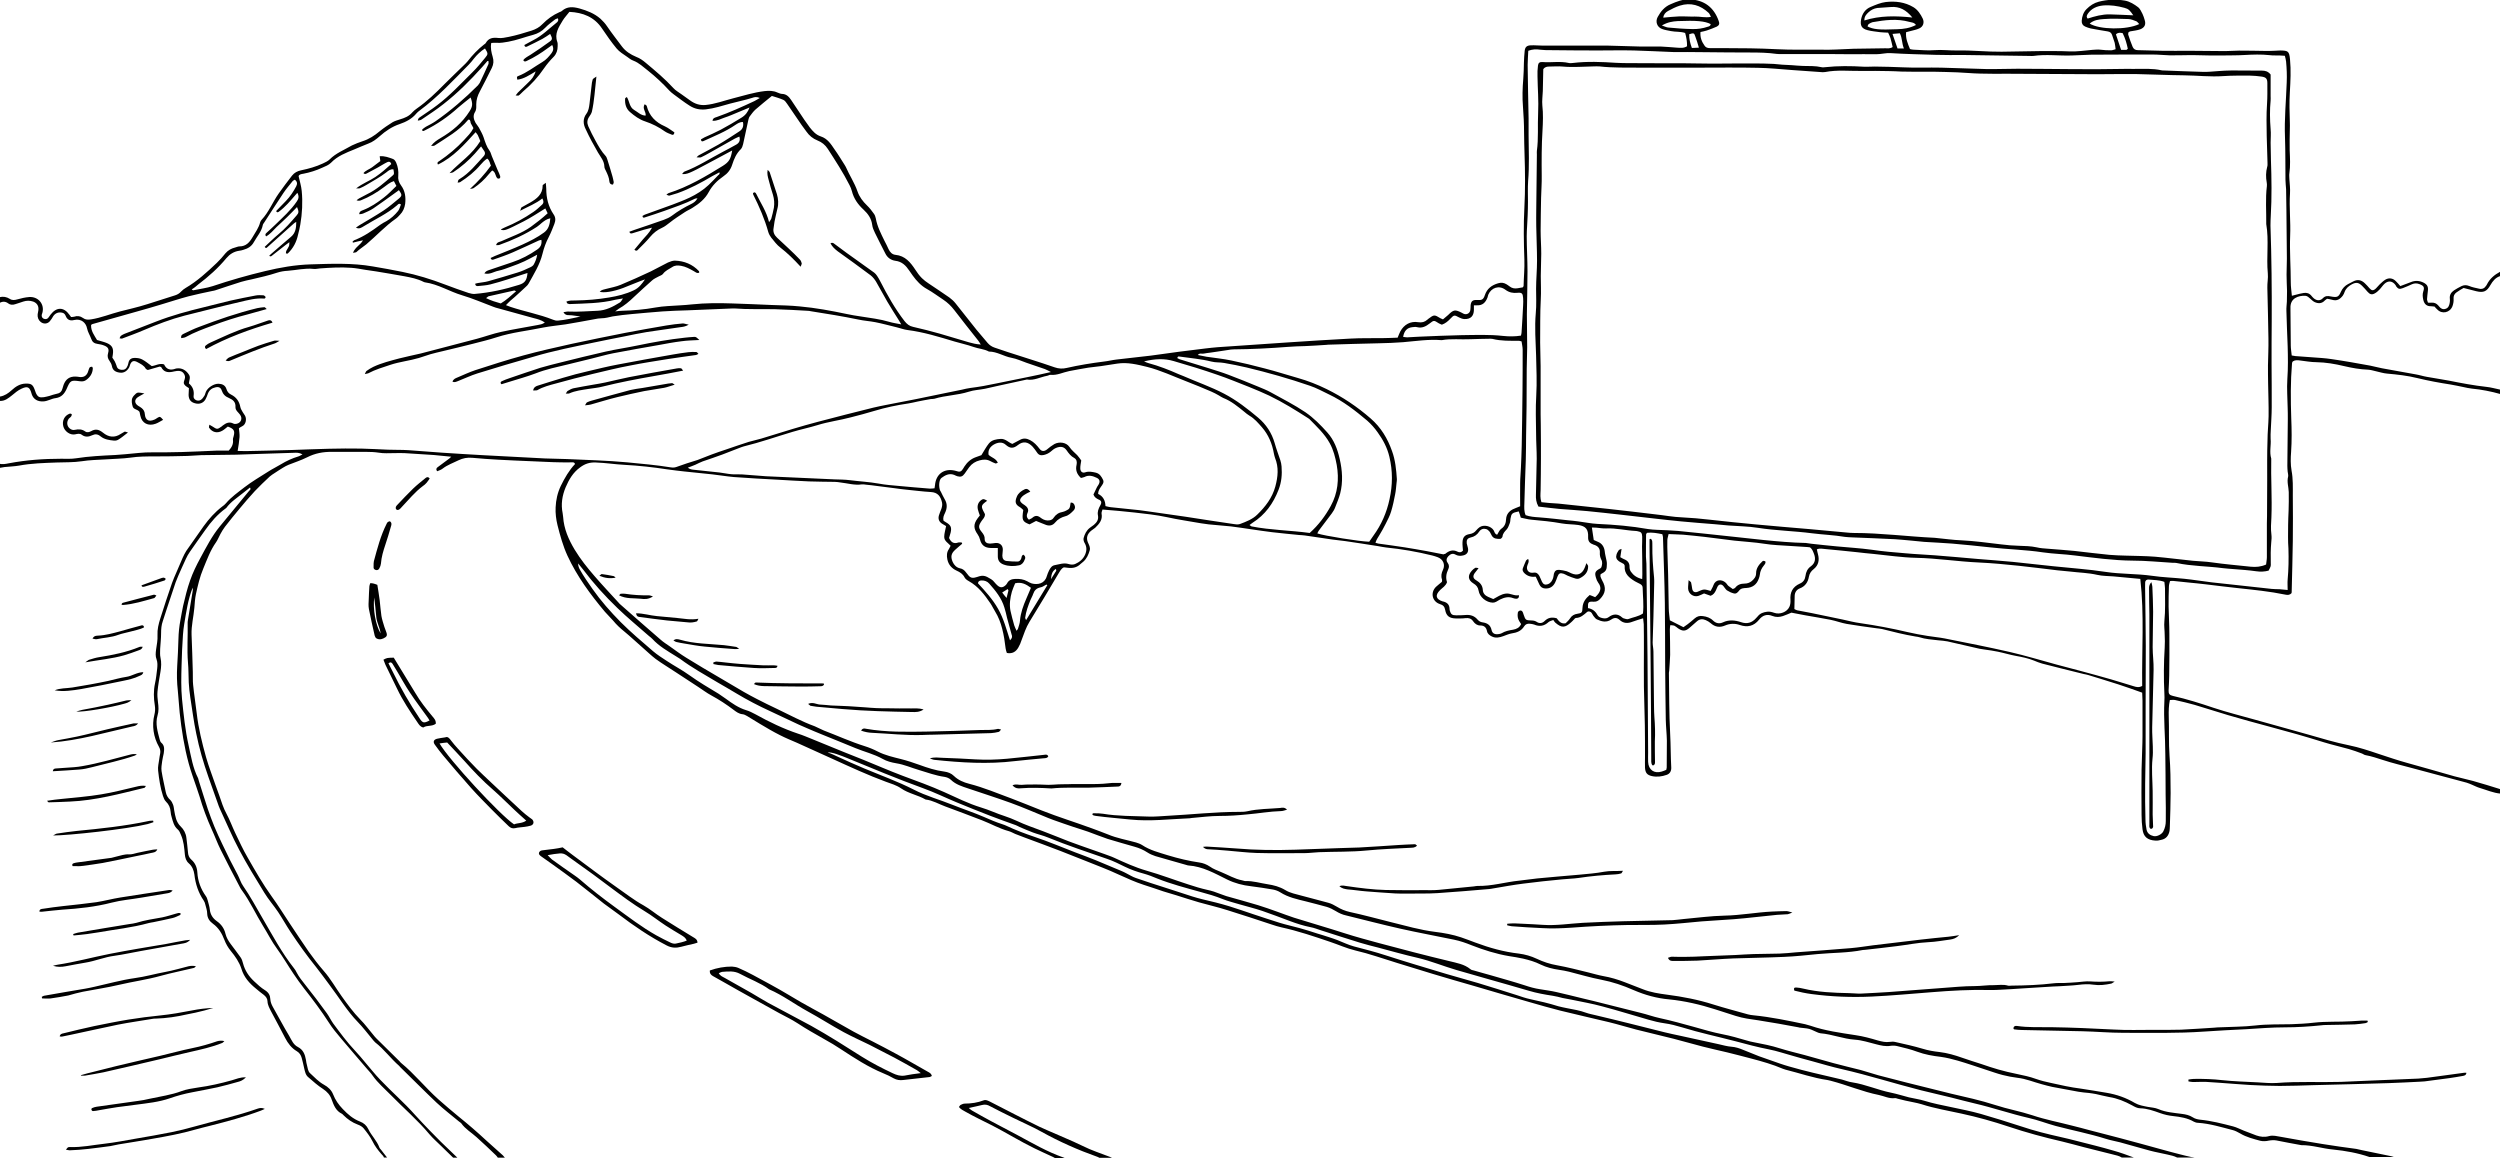 <svg xmlns="http://www.w3.org/2000/svg" id="_x2014_ÎÓÈ_x5F_1" viewBox="0 0 1600 741.1">
  <style>
    .st0{fill-rule:evenodd;clip-rule:evenodd}
  </style>
  <path d="M1591.6 182.1c-.1.3-.3.5-.5.8-1 1.6-2.5 2.3-4.3 1.9-2.2-.5-4.5-.9-6.6-1.8-1.8-.7-3.3-.6-4.8.1-1.7.8-3.2 1.7-4.8 2.7-1.9 1.3-3 3-2.7 5.4.1.9.1 1.8-.1 2.7-.3 1.7-.9 3.3-2.8 3.8-1.7.5-3-.3-4-1.6-.2-.2-.4-.5-.6-.7-1.1-1.2-2.4-1.8-4.1-1.7-.7.1-1.5 0-2.4 0-.2-.8-.6-1.5-.6-2.2.1-1.7.3-3.3.5-5 .4-2.9-.2-4.3-2.7-5.6-2.6-1.3-5.3-1.5-8-.4-2.3.8-4.5 1.7-6.9 2.6-1-1.2-1.9-2.2-2.9-3.2-1.9-1.9-4.4-2.3-6.7-.9-1.3.8-2.4 1.9-3.5 2.9-.9.8-1.6 1.9-2.5 2.7-1.7 1.6-2.7 1.5-4.2-.2-.9-1-1.8-2.1-2.8-3-2.2-2.2-4.7-2.8-7.5-1.3-1.1.6-2.2 1.1-3.3 1.7-2.1 1.1-3.6 2.7-4.6 4.9-1.5 3.5-2.5 3.8-6.6 3-1.9-.4-3.5-.4-5 1.2-1.7 1.7-3.8 1.6-5.7.1-.6-.5-1.1-1.1-1.6-1.7-1.3-1.6-3-2.1-4.9-1.8-1.6.2-3.3.7-4.9 1.1-.8.2-1.6.4-2.7.7-.3-3.1-.7-5.8-.7-8.6 0-9.9-.8-19.9-.4-29.8.4-9-.7-18-.1-27.1.2-3-.2-6.1-.4-9.2 0-1.2-.2-2.5 0-3.7.7-4.9.4-9.8.2-14.7-.1-4.6 0-9.2.1-13.8 0-1.4.1-2.8 0-4.1-.2-6.4-.4-12.8 0-19.3.4-7 .8-14 .1-21.1-.5-5.2-1.3-5.5-6.1-5.6-1.4 0-2.8.2-4.1.2-1.8.1-3.7.1-5.5.1-5.7-.1-11.3-.2-17-.2-2.9 0-5.8.3-8.7.3-7.8 0-15.6-.2-23.4-.2-5.7 0-11.3.1-17 0-5.2-.1-10.4-.3-15.6-.4-1.6 0-2.7-.7-3.3-2.1-1-2.5-2-5.1-2.8-7.7-.2-.5.1-1.1.1-1.6.5-.3.7-.5 1-.6l3.6-.6c1-.2 2.1-.4 3.1-.8 2.7-1.1 3.6-3.1 2.7-5.9-.4-1.3-.8-2.7-1.4-3.9-.8-1.5-1.5-3.2-2.7-4.2-2.5-1.9-5.3-3.7-8.5-4.3-5.7-1-11.3-.7-16.8.7-3.1.8-5.6 2.5-7.8 4.7-2 2-2.9 4.6-3.1 7.5-.1 1.7.6 3 2.2 3.7 1.1.5 2.3.9 3.5 1.2 3.6.7 7.2 1.3 10.9 1.9 1.5.2 2.5 1 2.9 2.5.5 1.6 1.1 3.2 1.6 4.8.3 1.3.4 2.7.6 4.1-1.2.3-2 .7-2.9.7-2.3 0-4.6-.1-6.9-.4-1.7-.2-3.3 0-5 .1-4.9.4-9.7 1.2-14.6 1-6.4-.3-12.9-.2-19.3-.2-8.1.1-16.2.3-24.3.4-9.5.1-18.9-1-28.4-.8-4.9.1-9.7-.6-14.6-.2-4.4.4-8.9-.2-13.3-.3-.7 0-1.5-.2-2.3-.4-1.4-3.4-2.9-6.8-2.5-10.8 1.1-.3 2.1-.5 3.1-.8 1.8-.5 3.6-.8 5.3-1.6 2.5-1.1 3.4-3.7 2.3-6.2-1.4-2.9-3.2-5.7-6-7.4-5.5-3.3-11.6-4-17.7-3.3-3.3.4-6.5 1.8-9.6 3.1-3.5 1.4-5.5 4.3-6.2 8-.7 3.9.3 5.9 4.1 6.9 2.6.7 5.4.9 8.1 1.3 1.7.2 3.3.2 5.1.3.6 1.3 1.2 2.4 1.5 3.5.6 1.9.9 3.8 1.4 5.7-1.6 1.1-3.2.8-4.7.8-6.7.1-13.5.2-20.2.3-3.8.1-7.6.4-11.5.5-3.1.1-6.1.2-9.2.1-9.5-.1-19 .2-28.5-.3-11.5-.6-23-.7-34.4-.7h-8.3c-1.5 0-2.8-.3-3.6-1.6-1.8-2.5-2.9-5.3-2.6-8.7 1.5-.3 2.8-.6 4.1-1 2.2-.8 4.3-1.5 6.4-2.5 1.5-.8 1.8-1.9 1.2-3.5-3.1-8.9-9.4-13.5-18.5-13.9-4.5-.2-8.4 1.4-12.3 3.1-3.9 1.6-6.4 4.7-8.3 8.2-1.6 3-.4 6.4 2.7 7.6 1.8.7 3.8 1 5.8 1.4 3 .6 6.1.2 9.1 1.2.8 2.9 1.3 5.7 1.2 8.5-2.2 1.4-4.4 1-6.5.9-3.3-.2-6.7-.6-10-.7-4.3-.1-8.6.1-12.8 0-7-.1-14-.5-21.1-.6-6.3-.1-12.6 0-18.8 0h-22.9c-2.6 0-5.2-.3-7.8-.2-2.6.1-3.7 1-4 3.5-.3 2.6-.4 5.2-.5 7.8-.1 3.4-.1 6.7-.4 10.1-.5 6-.7 11.9-.2 17.9.4 5.5.7 11 .7 16.5 0 4.6.2 9.2.3 13.8.4 11.5.5 22.9-.1 34.4-.6 11-.4 22.1 0 33.1.2 5.7-.4 11.3-.5 16.9 0 .3-.3.5-.5.9-1.1.2-2.3.4-3.4.6-1.9.3-3.6 0-5.2-1.3-.6-.5-1.3-.9-1.9-1.3-1.7-1-3.3-1.2-5.3-.6-4.1 1.2-7.1 3.4-8.5 7.6-1 3-2 3.3-5.2 3.1-2.5-.1-3.6.7-3.9 3.3-.1 1.1 0 2.2-.2 3.2-.3 1.8-1.9 2.9-3.7 2.5-.6-.1-1.1-.5-1.7-.8-4.3-2.2-5.3-2.1-8.8 1.4-1.1 1-2.3 1.9-3.3 2.8-.8-.4-1.2-.5-1.6-.7-3.9-2.4-4.1-2.4-7.7.3-.2.2-.5.4-.7.6-1.7 1.5-3.5 2-5.9 1.6-4.9-.8-9 1.5-11.4 5.9-.6 1.2-1.1 2.5-1.7 4-3.2.1-6.4.3-9.6.3-6.9.1-13.8-.1-20.7.3-13.6.7-27.2 1.6-40.8 2.5-14.7 1-29.3 2-44 3-2.6.2-5.2.5-7.8.8-5.6.7-11.2 1.4-16.9 2.1-6.1.8-12.1 1.7-18.2 2.5-7.3.9-14.6 1.6-21.9 2.5-2.7.3-5.4 1-8.1 1.3-8 1-16 2.3-23.9 4.1-2.5.6-5 .5-7.6-.4-10-3.5-20.1-6.5-30.1-9.8-2.8-.9-5.5-1.9-8.3-2.8-1.8-.6-3.3-1.6-4.5-3-2.4-2.8-4.8-5.6-7.1-8.4-4.5-5.6-8.9-11.3-13.4-16.9-1.1-1.4-2.5-2.7-4-3.8-4.4-3.1-8.9-6-13.3-9-1.5-1-3-2.1-4.3-3.4-1.6-1.6-3-3.5-4.2-5.4-3.1-4.7-6.5-8.9-12.7-9.5-2.1-.2-3.5-1.7-4.4-3.6-.8-1.8-1.7-3.6-2.6-5.3-2.3-4.7-4.7-9.3-5.6-14.5-.2-1-.6-2.1-1.2-2.9-1.3-1.8-2.7-3.7-4.4-5.3-2.7-2.6-4.9-5.5-6.1-9-1.9-5.5-5.2-10.4-7.5-15.7-.2-.4-.4-.8-.7-1.2-2.1-3.3-4.2-6.8-6.5-10-2.3-3.4-4.5-6.9-8.8-8.3-3.1-1-5.1-3.3-7-5.7-1.2-1.6-2.3-3.2-3.5-4.9l-8.4-12.6c-1.4-2.1-3-3.9-5.8-4-1 0-2.1-.5-3.1-.9-2.6-1.2-5.3-1.2-8.1-.9-6.9.8-13.4 2.9-20.1 4.6-5.9 1.5-11.6 3.7-17.8 4.3-3.8.3-6.9-.8-9.8-2.9-1.9-1.3-3.7-2.6-5.6-4-1.7-1.3-3.7-2.3-5.1-3.9-5.4-5.9-11.5-11-17.6-16.1-1.9-1.6-3.8-3-6.2-3.9-3.6-1.5-6.8-3.5-9.2-6.7-3.2-4.3-6.5-8.5-9.5-12.9-1.2-1.8-2.6-3.3-4.2-4.8-3.9-3.4-8.5-5.2-13.5-6.6C366.7 4.3 363 4 359.6 7c-.4.4-1.1.6-1.6.8-4.1 1.8-7.7 4.4-10.8 7.6-2 2.1-4.3 3.3-7 4.2-4.8 1.5-9.6 3-14.6 4-2.3.4-4.5 1-6.8.7-3.3-.4-6.1 0-7.9 3.2-.2.4-.6.7-1 .9-4 3.1-7.5 6.8-10.6 10.8-.8 1-1.7 1.8-2.5 2.6-4 4-8.2 7.8-12.2 11.9-5.6 5.7-11.3 11.2-17.9 15.8-1 .7-2 1.5-2.8 2.4-2.1 2.5-4.9 3.6-7.9 4.5-1.6.5-3.3 1-4.7 1.8-2.9 1.8-5.7 3.7-8.3 5.8-3.3 2.8-6.9 5.1-11 6.4-2.3.7-4.6 1.7-6.8 2.7-5 2.9-10.2 4.9-14.2 8.9-1.1 1.1-2.8 1.9-4.3 2.6-4.5 2.1-9.2 3.4-14 4.4-2.4.5-4.3 1.5-5.8 3.4-2.9 3.8-5.8 7.5-8.5 11.4-3.9 5.5-6.3 11.9-11 16.9-.4.4-.7 1-.9 1.6-.9 3.5-3 6.3-4.8 9.4-2 3.4-4.2 6-8.5 6-.9 0-1.8.5-2.7.7-2.4.6-4.5 1.7-6.2 3.7-1.7 2.1-3.5 4.2-5.5 6.1-6.2 5.9-12.5 11.7-20 16.1-1 .6-2.1 1.4-2.9 2.3-1.1 1.2-2.3 1.9-3.8 2.4-6 1.9-11.9 3.8-17.9 5.7-3.1 1-6.2 1.8-9.3 2.6-2.7.7-5.3 1.3-8 2-6.2 1.6-12.2 4.1-18.6 5.1-2 .3-3.6.3-5.2-.9-1.8-1.3-3.6-1.5-5.7-.8-.6.2-1.2.1-1.9.2-.4-.5-.8-1-1.1-1.5-3.6-5-8.2-5-12-.1-.6.7-1 1.6-1.6 2.2-.8.9-1.9.9-3 .4-.9-.5-1.2-1.4-1.1-2.3 0-.4.3-.9.4-1.3 1.6-5.7-2.7-10.6-8.4-10.2-2.6.2-5.1.8-7.6 1.5-1.7.5-3.3.7-4.8-.3-2.1-1.3-4.2-1.7-6.6-1.1v3.7c1.9-1.1 3.8-1.1 5.6.3 1.3 1 2.9 1 4.4.5 1.8-.5 3.5-1.2 5.2-1.7 2.1-.7 4.2-.7 6.3 0 2.2.8 3.5 2.5 3.4 4.9 0 1.1-.4 2.1-.5 3.2-.2 1.9.4 3.7 1.9 4.9 1.8 1.5 4.2 1.4 5.8-.3.9-1 1.6-2.2 2.3-3.4 1.3-1.9 3.3-2.7 5.6-2.2 1.2.2 1.9 1 2.3 2 1 2.6 2.8 3.4 5.5 2.7 4.7-1.1 7.6 2.1 8.2 5.3.5 2.5 1.9 4.5 2.7 6.8.7 2 1.9 2.9 4 3.2 1.5.2 3 .5 4.4 1.1 2.4 1 3.1 2.2 2.4 4.7-.6 2-.3 3.5.9 5.1.7 1 1.3 2.1 1.5 3.2.5 3 2.6 4 5.2 4.3 2.5.3 4.4-1 5.7-3.1.4-.6.5-1.4.8-2.1.9-2.3 2.4-2.8 4.7-1.5 2 1.1 4.1 2 5.3 4.2.2.3.7.5 1.3.8 2.5-.7 5.1-1.5 7.6-2.2.5.2.9.2 1 .4 1.5 3 4 3.5 6.9 3 1.1-.2 2.1-.5 3.2-.6 1.8-.2 3.4.2 4.4 1.8.5.7.8 1.7.7 2.5-.1 1.5-1.4 3-.4 4.4.7 1.1 2.1 1.7 2.9 2.3-.1 1.9-.2 3.1-.2 4.4.1 2.9 1.4 4.6 4.1 5.3 2.8.8 5.3-.1 6.7-2.5.7-1.2 1.1-2.5 1.6-3.8.9-2.2 2.5-3.4 4.8-3.9 2-.5 3.4.1 4 2 .8 2.4 2.3 3.9 4.6 4.8 2.6 1.1 4.4 2.6 4.2 5.8-.1 2.2 1.9 3.4 3 5 1.6 2.3.6 5-2.1 5.7-.7.2-1.6.2-2.2-.1-2.6-1.4-4.7-.4-6.8 1.2-.2.2-.5.4-.7.6-2.8 2-3 2-6 0-.5-.3-1-.6-1.9-1.1-.1.9-.4 1.6-.2 1.9 2 3 5.2 3.8 8.4 2 1.3-.7 2.4-1.8 3.6-2.7 3.9 1.4 4.7 2.7 3.7 6.3-.2.7-.5 1.5-.4 2.2.3 2.7-.7 4.7-2.7 6.9-2.5 0-5.3-.1-8 0-7.3.3-14.7.7-22 .9-6.3.2-12.6.2-18.8.2-5.8-.1-11.6.7-17.4 1.2-2.1.2-4.3.4-6.4.5-8.4.4-16.8.8-25.1 2.1-3.1.5-6.4.3-9.6.3-11.2 0-22.3.8-33.4 2.9-2.1.4-4.2.9-6.3.2v2.8l3.6-.6c3-.3 6.1-.4 9.1-.9 8-1.5 16.1-1.7 24.2-2 5.3-.2 10.7 0 16-.8 5.1-.8 10.3-.9 15.5-1.2 5.2-.4 10.4-.4 15.6-1.1 5.2-.8 10.4-.8 15.6-.8 7 0 14-.1 21-.3 2.9-.1 5.8-.4 8.7-.5l22.5-.3c4.9-.1 9.8-.4 14.7-.5 7.3-.2 14.7-.5 22-.7 1.8-.1 3.6-.2 5.7 1-1.1.5-1.8 1.1-2.6 1.3-4 1.2-7.7 2.9-11.3 5.1-2.6 1.6-5.4 2.9-8 4.6-5.2 3.3-10.5 6.4-15.3 10.1-4.1 3.2-8.4 6.2-11.8 10.2-.7.8-1.5 1.5-2.4 2.1-4.7 3.6-8.5 7.9-11.9 12.6-3.7 5.2-7.4 10.5-11.1 15.8-.9 1.4-1.6 2.9-2.3 4.4-1.4 3.1-2.7 6.2-4 9.3-1 2.3-2 4.5-2.8 6.8-2.6 7.5-5.1 15.1-7.5 22.7-1.1 3.5-2 7-1.8 10.8.2 3-.5 6.1-.9 9.1-.3 2.2-.5 4.3.3 6.3.7 1.9.6 3.9.4 5.9-.4 3.2-.7 6.4-1.4 9.5-1 4.7-.9 9.4-.1 14.2.3 2 .2 3.9-.3 5.9-1.7 6.7-.6 14.3 2.9 20.4.8 1.4 1.1 2.8.8 4.4-.2 1.2-.5 2.4-.6 3.6-.3 2.4-1 4.9-.7 7.3.6 5.5 1.4 10.9 3.1 16.2.4 1.3 1 2.7 1.9 3.6 1.9 1.8 2.8 4 3 6.5.1 1.2.3 2.5.7 3.6.8 2.8 1.4 5.6 3.8 7.7 1 .8 1.6 2.2 2.1 3.5 1.8 4 2.1 8.3 2.5 12.5.2 2.2.8 4.2 2.5 5.7 2.2 1.9 3.2 4.4 3.6 7.2.7 6 2.5 11.6 6 16.7.5.7.8 1.6 1 2.5.5 1.9 1.2 3.9 1.2 5.8.1 2.9 1.5 4.9 3.7 6.5 3.6 2.6 5.8 6.3 7.3 10.3 1 2.6 2.3 4.9 4.1 7.1 2.8 3.4 5.4 7.1 6.8 11.4 1.6 5.4 5.1 9.3 9.3 12.7 1.7 1.4 3.3 2.8 5 4 1.4 1.1 2.4 2.5 2.4 4.2.1 2.4 1.3 4.4 2.3 6.4 3 5.7 6.1 11.3 9 17 1.8 3.5 4.1 6.5 7.5 8.5 1.7 1 2.6 2.5 3.1 4.3.6 2.2 1.1 4.4 1.6 6.7.5 2.1.9 4.3 2.7 5.7 3 2.6 6 5.3 9.3 7.4 2.7 1.8 4.6 3.9 5.6 6.9 1.3 3.6 2.7 7.2 6.5 9 .4.2.7.6 1 .9 2.6 2.6 5.6 4.7 9.1 6 1.4.5 2.9 1.3 3.8 2.4 2.1 2.6 4.2 5.3 5.7 8.3 1.5 3.1 3.5 5.7 5.7 8.2.6.7 1.4 1.3 1.6 2.2h2c-1.3-1.6-2.5-3.2-3.8-4.9-.4-.5-.9-.9-1.1-1.5-1.6-4.4-5.1-7.6-7.1-11.8-1.1-2.3-2.9-3.9-5.3-4.8-4.4-1.7-7.8-4.6-11-8-2.7-2.8-4.8-5.8-6.2-9.4-1.1-2.8-3.3-4.8-5.9-6.2-3.4-1.9-6-4.7-8.8-7.3-1.5-1.3-1.5-3.3-2-5-.4-1.2-.5-2.4-.7-3.6-.6-3.5-1.8-6.5-5.1-8.2-3-1.5-4.1-4.5-5.6-7.1-3.7-6.1-7-12.5-10.6-18.8-.8-1.5-1.4-3-1.5-4.8-.1-2.4-1.1-4.2-3.3-5.6-2.6-1.6-4.9-3.7-7.1-5.8-3.4-3.2-5.9-6.9-7.1-11.6-.3-1.3-.8-2.7-1.6-3.8-2-2.9-4.2-5.6-6.3-8.5-1.5-2-2.7-4.1-3.3-6.5-.8-3.4-2.7-6.1-5.6-8.1-2.5-1.8-4-4.1-4.4-7.2-.2-2-.8-3.9-1.3-5.8-.3-1-.6-2.1-1.2-2.9-3.3-4.6-5.2-9.7-5.5-15.3-.2-3.2-1.4-6-3.8-8.1-1.5-1.3-2.1-2.9-2.2-4.8-.2-3-.7-6.1-1-9.1-.3-2.9-1.7-5.5-3.6-7.3-3.1-3-3.5-6.6-4.2-10.3-.2-1.2-.3-2.5-.7-3.6-.4-1.1-1-2.3-1.8-3.1-1.6-1.4-2.5-3.1-2.9-5-.9-4.5-2-9-2.7-13.5-.3-2.1.1-4.3.4-6.4.2-1.7.7-3.3 1-5 .3-2.4.7-4.9-1.6-6.8-.5-.4-.8-1.3-1-2-1.3-5-2.9-10.1-1.4-15.3.9-2.9.7-5.7.3-8.6-.3-2.3-.5-4.6-.3-6.8.4-4.3 1.2-8.5 1.9-12.7.5-3 .7-6 0-9.1-.4-1.7-.2-3.6-.2-5.5.2-3.4.6-6.7.6-10.1 0-2.6.2-5.2 1.1-7.7.8-2.5 1.6-4.9 2.4-7.4 1.9-5.8 3.8-11.6 5.8-17.4.5-1.4 1.1-2.8 1.7-4.2 1.6-3.6 3.2-7.3 4.9-10.9.7-1.5 1.5-3 2.5-4.4 3.2-4.7 6.5-9.2 9.8-13.9 3.7-5.3 7.9-10.1 13.1-13.9.1-.1.3-.2.4-.3 2.9-4 7.1-6.6 10.9-9.7 1.4-1.1 2.8-2.2 4.3-3.4.8 1.3-.2 1.7-.6 2.2-6.2 7.6-12.4 15.1-18.7 22.7-5.1 6.2-8.7 13.3-12.5 20.3-2.5 4.6-4.8 9.3-6.5 14.2-1.9 5.3-3.2 10.8-4.5 16.3-.7 3-1.1 6-1.7 9-.8 4.1-1.2 8.2-1.3 12.3-.1 5.8-.5 11.6-.8 17.4-.3 5.2-.2 10.4.4 15.6.5 4.7.7 9.5 1.2 14.2 1.2 11 2.9 21.9 5.8 32.5 1.4 5.2 3.3 10.2 5 15.3.6 1.9 1.3 3.8 1.9 5.7 2.1 7.2 4.7 14.2 7.8 21.1 2 4.3 3.6 8.8 5.7 13 4 8.1 8.2 16.1 12.4 24.1.3.7.8 1.3 1.2 1.9 5.3 7.2 8.9 15.3 13.6 22.9 3 4.8 5.5 9.9 8.9 14.5 3.8 5.2 7 10.8 10.6 16.1 2.1 3.2 4.4 6.3 6.7 9.3 5.6 7.1 11 14.3 15.9 21.9 2.2 3.5 4.9 6.7 7.5 9.8 5.6 6.7 11.3 13.2 17 19.9 1.2 1.4 2.5 2.7 3.5 4.2 3.3 4.7 7.6 8.3 11.6 12.4 8.2 8.4 17.2 16.1 24.8 25.2 2.3 2.7 5 5 7.5 7.5s5.1 4.9 7.6 7.4h2.7c-3.5-3.4-7.1-6.8-10.6-10.2-2.4-2.4-4.8-4.8-7.1-7.2-3.2-3.3-6.3-6.6-9.4-10-7-7.9-15-14.8-22.3-22.5-3.4-3.5-6.4-7.4-9.6-11.1-2.2-2.6-4.3-5.2-6.6-7.6-5.1-5.4-9.4-11.3-13.8-17.2-1.5-2.1-2.6-4.5-4.1-6.6-4.5-6.2-9.1-12.3-13.9-18.3-2-2.5-4-5-5.5-7.9-.5-1-1-1.9-1.7-2.7-7.8-9.9-13.7-21-20-31.8-4.1-7-7.9-14.2-12.5-20.8-1.5-2.1-2.2-4.7-3.4-7-1.6-3.1-3.3-6.2-4.9-9.4-1.7-3.4-3.4-6.9-5-10.3-1.8-3.7-3.5-7.5-5.1-11.3-1.5-3.7-2.9-7.4-4.2-11.2-2-6-3.8-12-5.7-17.9-.2-.6-.3-1.2-.5-1.8-3.4-6.6-4.5-13.9-6.1-21.1-2.2-9.8-3.2-19.7-4.2-29.5-.7-7.1-.5-14.4-.3-21.6.1-6.6.5-13.2.9-19.7.1-2.3.5-4.6.8-6.8 1.3-7.8 2.4-15.7 5.4-23.3 0 .7.2 1.5 0 2.2-1 6.3-2.1 12.7-3.1 19-.1.5-.1.9-.1 1.4.2 8.4-.5 16.8.2 25.3.4 4.3.3 8.6.5 12.8.2 3.2.5 6.4 1 9.6 1.2 7.7 2.2 15.5 3.8 23.1 1.9 9.5 4.6 18.7 7.8 27.8l6.6 18.6c.2.6.4 1.1.7 1.7 4.1 8.7 7.8 17.7 12.3 26.1 5 9.5 10.6 18.6 16.2 27.7 2.6 4.3 6 8.1 8.8 12.3 2.8 4.2 5.2 8.6 8 12.8 5.1 7.7 10.4 15.1 16.2 22.3 3 3.8 5.9 7.8 8.8 11.7 6 7.9 11.1 16.5 18.1 23.7 3.2 3.3 6 7 8.9 10.5.7.8 1.3 1.7 2.1 2.4 5.7 4.4 10 10.4 15.4 15.1.2.2.4.5.6.7 7.8 7.6 15.4 15.3 23.3 22.8 4.6 4.3 9.6 8.1 14.4 12.1.5.4 1.1.7 1.4 1.1 2.6 3.7 6.5 5.9 9.8 8.9 4.2 3.8 8.3 7.6 12.3 11.5.5.5.9 1 1.3 1.6h4.5c-.4-.5-.8-1-1.3-1.5-3.5-3.2-7.1-6.3-10.6-9.5-5.7-5.3-11.6-10.4-17.7-15.3-4.4-3.6-8.7-7.3-12.9-11-8.3-7.4-15.3-16.3-24-23.4-.4-.3-.6-.7-.9-1-4.9-4.8-9.8-9.6-14.7-14.5-.8-.7-1.4-1.6-2.1-2.4-2.8-3.3-5.3-6.8-8.3-9.8-4.5-4.6-8.3-9.8-12-15-3.8-5.3-7-11.1-11.4-16.1-3.4-3.9-6.6-8.1-9.6-12.3-4.2-6-8.2-12.2-12.3-18.3-3.8-5.7-7.4-11.6-11.5-17.2-5.6-7.8-10.4-16.2-15.2-24.6-3-5.1-5.5-10.6-8.1-16-1.9-4-3.4-8.2-5.5-12.1-2.1-3.8-3.3-7.9-4.7-11.9-.8-2.3-1.7-4.6-2.5-6.9-2-5.8-4.2-11.5-5.9-17.4-2.6-9.3-4.9-18.6-6-28.2-.7-6.1-1.7-12.1-2.3-18.2-.3-2.7-.1-5.5-.2-8.2-.2-8-.5-15.9-.8-23.9-.2-5.9 1.3-11.5 1.8-17.3.2-2.9.4-5.8 1-8.7 1.2-5.5 2.5-11.1 4.7-16.3 2.4-5.8 4.5-11.7 8.2-16.9 1.1-1.6 1.8-3.5 2.8-5.3.9-1.6 1.8-3.2 2.9-4.6 3-3.9 6.1-7.7 9.2-11.4 3.2-3.9 6.5-7.7 9.9-11.4 3-3.2 6.3-6.3 9.5-9.3 1-.9 2.2-1.6 3.4-2.4 1.7-1.1 3.3-2.2 5-3.2 1.2-.7 2.3-1.4 3.6-1.9 4-1.6 8.1-2.9 11.9-4.8 5.1-2.6 10.3-3.6 16-3.5 7.3.1 14.7-.1 22 0 2.6 0 5.2.1 7.8.5 3.4.6 6.7.3 10.1.3 2.1 0 4.3-.1 6.4 0 6.3.4 12.5.8 18.8 1.2 3.6.3 7.2.7 11.2 1.1-.7.6-1 .9-1.3 1.2-2.5 1.8-4.9 3.6-7.4 5.5-.7.5-1.3 1.3-.3 2.6 1.2-.5 2.5-.9 3.5-1.7 3.1-2.4 6.7-3.6 10.1-5.3 2.9-1.4 5.7-1.9 8.9-1.6 5.5.5 11 .9 16.5 1.2 7.2.4 14.4.7 21.6 1 3 .1 6.1.3 9.1.4 3.1.1 6.1.3 9.2.3 2.4.1 4.9 0 7.3 0 .7 0 1.6-.2 2 1.1-3.8 4-6.6 8.9-9.1 14-2.1 4.4-3.1 9-3.3 13.7-.2 3.8.3 7.7 1.2 11.4 1.7 6.7 3.5 13.3 6.4 19.6 6.1 13.2 14.6 24.7 23.9 35.8 1.7 2 3.6 3.7 5.3 5.7 2.1 2.6 4.6 4.9 7.2 7 4 3.3 7.8 6.9 11.7 10.3 2.8 2.4 5.4 5 8.3 7.2 4.2 3.1 8.7 5.7 13 8.6 4.7 3.1 9.5 6.2 14.2 9.3 2.8 1.8 5.5 3.9 8.5 5.5 5 2.7 9.7 5.8 14.2 9.2 1.6 1.2 3.4 2.6 5.7 2.8 1 .1 2 .6 3 1.2 2.8 1.6 5.4 3.4 8.2 5 4.2 2.5 8.4 5 12.8 7.2 3.5 1.8 7.2 3.3 10.9 4.9 7.8 3.5 15.6 7 23.4 10.6 11 5 22 10.1 33.4 14.3 3.3 1.2 6.8 2.2 9.7 4.2 4.9 3.4 10.8 4.3 15.8 7.2 4.5.5 8.4 2.9 12.5 4.4 7.9 2.9 15.8 5.9 23.6 8.9 5.7 2.2 11.1 5.3 17 6.9 1.5.4 2.8 1.2 4.2 1.8 2 .8 4 1.5 6 2.3 7.7 2.9 15.5 5.7 23.2 8.7 5.4 2.1 10.8 4.3 16.2 6.4 6.9 2.8 14 5.4 20.8 8.6 5.3 2.4 10.6 4.8 16.1 6.6 4.2 1.3 8.4 2.8 12.6 4.2 2.8.9 5.6 1.7 8.3 2.5 4.8 1.5 9.6 3.1 14.5 4.5 6 1.7 12.2 3.1 18.1 5 9.5 2.9 18.9 6.1 28.4 9.2 2 .7 4.1 1.3 6.2 1.8 10.6 2.3 20.9 5.8 31.2 9.3 5.4 1.8 10.6 4.2 16.1 5.5 9.1 2.1 17.9 5.3 26.8 8 7.6 2.3 15.2 4.7 22.8 7 8.6 2.6 17.3 5.1 26 7.6 11.9 3.5 23.8 7 35.7 10.4 6.6 1.9 13.2 3.8 19.9 5.5 10.4 2.6 20.9 4.9 31.2 7.4 5.8 1.4 11.5 3.2 17.3 4.7 8 2 16 3.9 24 5.9 6.2 1.6 12.4 3.4 18.6 5 5.2 1.3 10.4 2.5 15.6 3.7 5.2 1.3 10.4 2.6 15.6 4 6.8 1.8 13.6 3.7 20.1 6.5l1.8.6c8.9 2.2 17.6 5.3 26.7 6.6.8.1 1.5.4 2.2.5 10.4 2.7 20.3 7 30.8 9.1 3.4.7 6.6 2.5 10.3 2 .6-.1 1.2.3 1.8.4 1.6.4 3.3.8 4.9 1.2 3.4.8 7 1.3 10.3 2.3 8.3 2.7 17 4.1 25.5 6 10.2 2.2 20.2 5 30.1 8.3 11.3 3.8 22.8 6.9 34.5 9.6 4.6 1.1 9.2 2.4 13.8 3.6 6.2 1.6 12.4 3.1 18.7 4.7 1.9.5 3.8.8 5.5 1.9h7.7c-4.3-1.6-8.6-3.2-13-4.4-7.8-2.3-15.7-4.2-23.5-6.2-3.4-.9-6.8-1.7-10.3-2.5-8.5-1.9-16.9-4-25.2-6.8-8.6-2.8-17.2-5.5-25.9-8-6.3-1.8-12.8-3-19.2-4.4-5.7-1.2-11.4-2.3-16.9-4-3.2-1-6.6-1.4-9.9-2.2-3.9-1-7.6-2.2-11.5-3-8.4-1.7-16.3-5.3-24.8-6.6-2.3-.3-4.4-1.2-6.6-1.8-6.1-1.5-12.2-2.8-18.3-4.3-2.5-.6-5-1.3-7.6-1.9-2.7-.7-5.3-1.4-8-2.2-1.9-.5-3.8-1.2-5.7-1.8-4.5-1.6-9-3.1-13.4-4.7-3.4-1.3-6.8-2.7-10.2-4.1-2.4-1-4.8-1.8-7.5-2-2.7-.2-5.4-1-8.1-1.6l-24.6-5.4c-3.3-.7-6.6-1.4-9.9-2.2-7.7-1.9-15.4-3.9-23.1-5.8-7.1-1.8-14.3-3.5-21.4-5.2-1.9-.5-3.9-.8-5.8-1.5-4-1.5-8.3-2.2-12.5-3-1.8-.4-3.6-.7-5.4-1.2-6-1.9-12.1-3.3-18.2-4.6-2.8-.6-5.6-1.6-8.3-2.5-8.3-2.6-16.6-5.3-25-7.8-6.6-2-13.3-3.7-19.9-5.7-13-3.9-26.1-7.8-39.1-12-6.7-2.2-13.5-3.9-20.3-5.7-3.7-1-7.1-2.7-10.7-4.1-1.7-.7-3.5-1.2-5.2-1.8-2.5-.8-4.9-1.6-7.4-2.3-3.8-1.2-7.6-2.5-11.4-3.5-4.3-1.2-8.6-2.1-12.8-3.4-5.6-1.7-11-3.6-16.6-5.4-5.2-1.7-10.4-3.6-15.7-5.2-5.6-1.7-11.2-3.1-16.9-4.4-4.6-1.1-9.1-2.6-13.6-4.1-3.5-1.2-7-2.3-10.5-3.4-6.3-2-12.5-4-18.8-6.2-2.1-.7-4.1-2-6.1-3-1-.5-1.9-1-2.9-1.4l-16.5-6.9c-4.4-1.8-8.8-3.4-13.3-5.1-8.6-3.3-17-6.9-25.7-9.8-6.2-2.1-12.4-4.4-18.3-7.2-.8-.4-1.7-.7-2.6-1-4.1-1.3-8-3-11.9-4.7-6.5-2.8-13.2-5-19.7-7.6-8.4-3.4-17.1-5.7-25.2-9.9-10.2-5.2-21.1-9.1-31.6-13.5-5.9-2.5-11.8-5.1-17.6-7.8-.6-.3-4.3-2.1-5.7-2.3 1.7-.9 9.5 2.3 12 3.3 16.3 6.7 32.5 13.5 49.1 19.5 7.2 2.6 14.1 6 21.1 8.9 7.2 3 14.5 5.9 21.7 8.7 5.4 2.1 10.9 4 16.4 6 .9.3 1.6.8 2.5 1.2 2.8 1.2 5.6 2.4 8.5 3.5 3.2 1.2 6.5 1.9 9.6 3.2 12.5 5.1 25.2 9.3 37.9 13.7 3.9 1.3 7.6 3.2 11.3 5 3.9 1.9 7.9 3.3 12 4.4 2.9.8 5.8 1.9 8.6 3.1 9 3.6 18.3 6 27.6 8.6 4.9 1.3 9.7 2.7 14.4 4.6 3.5 1.4 7.3 2.3 10.9 3.4 4.8 1.4 9.8 2.6 14.5 4.2 5.9 2 11.8 4.3 17.7 6.5 4.3 1.6 8.7 3 13.2 3.9 2.2.4 4.4 1.3 6.6 2 8.3 2.6 16.6 5.4 24.9 7.9 3.8 1.2 7.7 2.1 11.5 3.1 8.6 2.3 17.1 4.7 25.8 6.7 8.4 2 16.3 5.3 24.5 7.7 6.6 1.9 13.2 3.8 19.9 5.7 8.8 2.5 17.7 5 26.5 7.6 5 1.5 10.1 2.4 15.3 3.2 2.1.3 4.2.9 6.2 1.4 1.9.4 3.9.7 5.8 1.1 6.6 1.4 13.2 2.5 19.7 4.3 9.9 2.6 19.7 5.7 29.5 8.5 3.4 1 6.8 1.8 10.3 2.3 3.8.5 7.5 1.5 11.2 2.6 11.3 3.5 22.8 5.9 34.2 8.9 7.1 1.9 14.2 3.8 21.4 5.2 5.2 1 10.3 2.8 15.5 4.2 4 1.1 7.9 2.3 11.9 3.3 6.5 1.8 12.9 3.7 19.5 5.2 17 3.9 33.6 9.2 50.5 13.5 6.5 1.6 13.1 3.1 19.6 4.7 4.9 1.2 9.8 2.6 14.7 3.7 11.6 2.7 22.9 6.6 34.6 9.3 5.8 1.3 11.4 3.5 17.2 5.1 10.6 2.8 21.5 4.9 32 8.2 3.1 1 6.2 1.5 9.3 2.3 6.3 1.7 12.6 3.6 19 5.3 3.7 1 7.4 1.6 11.2 2.5 2.1.5 4.3.9 6.2 1.9h11.1c-.6-.2-1.3-.2-2-.3-2.4-.5-4.8-1.1-7.1-1.7-4-1-8-2.1-12-3.2-8.7-2.4-17.4-4.8-26.1-7.1-6.6-1.8-13.3-3.4-20-5.2-3.7-1-7.4-2-11.1-2.9-8.4-2.2-17-3.8-25.3-6.6-7.9-2.6-16-4-23.9-6.6-9.3-3-18.9-5.1-28.4-7.3-9.4-2.3-18.7-4.6-28.1-7-6.1-1.6-12.2-3.1-18.2-4.7-3.8-1-7.6-2.4-11.4-3.4-5.8-1.5-11.6-2.8-17.4-4.4-6.2-1.7-12.4-3.5-18.6-5.2-5.2-1.4-10.4-2.6-15.5-4.2-5.6-1.8-11.3-2.9-17-4-1.5-.3-3-.6-4.5-1.1-5.1-1.5-10.3-3-15.5-4-6.1-1.2-12.2-3-18.2-4.7-7.2-2-14.4-4-21.8-5.6-4.2-.9-8.2-2.4-12.4-3.4-9.9-2.5-19.9-5-29.8-7.5-2.4-.6-4.8-1.1-7.1-1.7-5.7-1.4-11.3-2.8-17-4.1-3.4-.8-6.9-1.2-10.4-1.8-3.3-.5-6.6-1.4-9.8-2.5-7.1-2.3-14.4-4.3-21.6-6.4-3.7-1.1-7.4-2-11-3.1-.7-.2-1.6-.3-2.1-.8-4-3.3-8.9-4-13.6-5.2-15-3.6-30-7.5-44.9-11.5-7.4-2-14.8-4-22-6.3-10.8-3.5-21.7-6.6-32.5-10-3.5-1.1-6.9-2.5-10.4-3.7-4.2-1.5-8.3-3-12.6-4.3-6.7-2-13.5-3.9-20.3-5.8-1.3-.4-2.6-.9-3.9-1.4-2.7-1.1-5.4-2-8.3-2.6-4-.9-8-2.1-11.9-3.4-9-2.9-17.9-6.3-27-8.9-7.3-2.1-14-5.2-20.8-8.3-1.9-.9-4-1.5-6-2.3-10.2-3.7-20.6-7-30.6-11.2-5.8-2.4-11.7-4.5-17.6-6.7-5.3-1.9-10.3-4.7-15.7-6.4-5.1-1.6-10-4-15.1-5.5-8.2-2.5-15.9-6.4-23.7-9.9-8.7-3.9-17.6-7.1-26.5-10.4-8.5-3.2-16.7-6.8-25.1-10.2-4.1-1.7-8.2-3.3-12.3-4.9-6.9-2.8-13.9-5.7-20.8-8.5-2.8-1.1-5.7-2.4-8.6-3.3-9.6-3.2-18.7-7.6-27.5-12.5-1.9-1-3.8-2-5.9-2.6-4.9-1.5-9-4.4-13.1-7.4-1.5-1.1-3-2.1-4.5-3.1-6.3-3.8-12.6-7.5-18.6-11.8-4.7-3.4-9.9-6.1-14.7-9.3-2.9-1.9-5.9-3.8-8.6-6.1-7.1-6.1-14.2-12.1-20.8-18.7-6.5-6.6-12.7-13.6-18.1-21.3-2.8-4-5.6-8-8-12.3-.6-1.1-1.1-2.4-1.1-3.9 1 1.3 2.1 2.5 3.1 3.8 6.6 8.8 14 17 22 24.7 6.5 6.3 13.5 12 20.3 18 .7.6 1.5 1.1 2.1 1.8 4.3 4.7 9.8 7.8 15.1 11.1.9.6 1.8 1.1 2.7 1.7 7.5 5.6 15.7 10.1 23.7 14.9 4.1 2.4 8.2 4.7 12.3 7.2 7 4.2 14.1 7.9 21.5 11.3 6.1 2.8 12.2 5.8 18.3 8.6 1.8.8 3.7 1.6 5.5 2.4 3.1 1.3 6.2 2.7 9.3 3.9 7.2 3 14.5 5.8 21.6 8.8 5.8 2.4 11.9 3.8 17.4 6.9 2.6 1.5 5.7 2.3 8.7 2.8 5.1.8 9.7 2.9 14.5 4.3 5.4 1.6 10.7 3.6 16.4 4.4 1.4.2 3.1.9 4.1 1.9 3.1 3 7.1 4.2 11 5.5 9.1 3.1 18.3 6 27.4 9.3 8 2.9 15.9 6.4 23.8 9.6 1.1.5 2.3.8 3.4 1.3 4.3 1.5 8.7 3.1 13 4.5 3 1 6.1 1.9 9.2 3 4.2 1.5 8.3 3.2 12.5 4.6 5.7 1.8 11.5 3.3 17.2 5 2.9.8 5.7 2 8.3 3.7 1.5 1 3.3 1.7 5 2.3 6.7 2 13.5 3.8 20.3 5.8.3.1.6.2.9.2 9.1.6 16.9 5.1 24.8 9 4.9 2.4 10 3.7 15.3 4.3 4.7.6 9.4 1.3 14 2.1 1.6.3 3.3.9 4.7 1.8 5 3.2 10.7 4.4 16.4 5.8 4.4 1.2 8.9 2.2 13.3 3.5 2 .6 4 1.6 5.8 2.7 2.1 1.3 4.3 2.3 6.7 2.8 11.4 2.8 22.9 5.8 34.4 8.4 11.5 2.6 23.1 4.7 34.6 7.1 3.9.8 7.6 2.1 11.3 3.6 7.7 3 15.6 5.5 23.8 6.9 3 .5 6 .9 9 1.6 3.9.9 7.7 2 11.3 3.8 3.7 1.8 7.7 2.8 11.9 3.4 2.1.3 4.2.7 6.3 1.2 6.8 1.7 13.6 3.8 20.5 5.1 7.3 1.4 14.1 3.7 20.9 6.7 7.2 3.1 14.7 5.2 22.6 5.9 10.1 1 19.9 3.3 29.6 6.4 4.4 1.4 8.8 2.8 13.1 4.2 4.7 1.5 9.5 2.1 14.4 2.8 8.6 1.3 17.2 2.9 25.8 4.5.3.1.6.2.9.2 2 .3 4 .3 5.9.8 1.7.5 3.3 1.4 5 2.1.7.3 1.4.6 2.2.7 7.5.6 14.5 3.6 22.1 4.1 4.5.3 9 1.8 13.4 2.9 3.1.8 6.2 1.6 9.5 1 1.5-.2 3.1-.1 4.5.3 4.2 1 8.4 2 12.4 3.5 4.9 1.8 10 2.7 15.2 3.3 3.6.5 7.2 1.4 10.7 2.4 6.2 1.8 12.2 3.9 18.3 5.9 3.5 1.1 6.9 2.4 10.5 3.3 3.1.8 6.3 1.4 9.5 1.8 5.4.6 10.3 2.7 15.5 4.1 2.2.6 4.4 1.2 6.7 1.7 5.6 1.1 11.1 2.1 16.7 3.1 2.3.4 4.6.6 6.8.8 1.5.2 3 .4 4.5.7 2.8.6 5.7 1.4 8.5 1.9 5.2.8 10 2.8 14.6 5.3 1.6.9 3.4 1.9 5.1 1.9 4.6.1 8.7 1.6 12.9 3.1 2.8 1 5.5 1.6 8.4 1.9 4.5.5 9.1 1.2 13.2 3.6.8.4 1.7.7 2.6.7 7.7.5 15 2.8 22.4 4.7 1.6.4 3.1 1.3 4.6 2.1 4 2.4 8.5 3.5 12.9 4.7 1.7.4 3.7.3 5.4-.1 1.7-.3 3.3-.4 5-.1 5.1 1 10.2 2 15.3 2.9.2 0 .3.1.5.1 6.9-.1 13.6 2.2 20.4 2.8 7.9.8 15.8 2.2 23.3 4.8h15.6c-.7-.2-1.4-.5-2.1-.6-6.1-1.3-12.3-2.5-18.4-3.8-1.2-.2-2.4-.6-3.6-.8-7.1-1-14.3-1.9-21.4-3.1-8.9-1.4-17.8-3-26.7-4.6-2.6-.4-5.1-1.2-7.7-.5-2.8.8-5.5.5-8.1-.4-2.7-1-5.4-2.1-8.1-3.1-2.3-.9-4.5-2.1-6.8-2.7-7-1.8-13.9-3.6-21.1-4.3-1.6-.2-3.4-.6-4.7-1.5-2.2-1.4-4.5-1.9-6.9-2.2-5.1-.7-10.3-1-15.2-3.1-2.1-.9-4.5-1-6.7-1.4-2.9-.6-5.7-1-8.3-2.5-5.6-3.3-11.5-5.4-18-6.5-5.6-.9-11.1-1.9-16.7-2.7-6.4-.8-12.6-2.2-18.9-3.6-3.3-.7-6.6-1.5-9.7-2.6-4.1-1.5-8.2-2.3-12.4-3.2-3.9-.8-7.8-1.7-11.6-2.8-3.7-1-7.3-2.3-10.9-3.5-4.1-1.3-8.2-2.6-12.2-4-4.8-1.7-9.6-3.1-14.6-3.7-3.7-.4-7.2-1-10.8-2.1-5.7-1.7-11.6-3-17.4-4.3-1.2-.3-2.4-.3-3.6-.1-2.7.4-5.1-.2-7.7-.9-4.7-1.4-9.4-2.7-14.3-3.4-9.7-1.5-19.4-2.8-28.7-6-1.2-.4-2.4-.7-3.5-1-10.9-2.3-21.9-4.6-33-5.7-1.2-.1-2.4-.3-3.6-.6-7.4-2.1-14.8-4-22.1-6.3-9.7-3.1-19.6-5-29.6-6.3-5.3-.7-10.6-1.5-15.6-3.5-3.8-1.5-7.7-3-11.6-4.5-4.4-1.7-9-3.1-13.7-3.9-3.3-.6-6.5-1.6-9.8-2.4-6.5-1.6-13.1-3.3-19.7-4.5-4.6-.8-8.9-2.2-13.1-4.2-3.6-1.7-7.5-2.8-11.4-3.3-9.7-1.1-18.9-3.7-28-7.1-3-1.1-6-2.3-9-3.3-5.4-1.8-10.9-2.8-16.6-3.5-9.6-1.2-18.9-3.9-28.2-6.2-8.8-2.2-17.5-4.6-26.3-6.5-3.1-.7-5.8-1.8-8.4-3.4-1.7-1-3.5-2-5.4-2.5-5.7-1.6-11.5-3-17.3-4.6-3.5-1-7.2-1.6-10.4-3.6-3.5-2.1-7.3-3.1-11.3-3.7-4.7-.7-9.2-2.2-14.1-2-.7 0-1.5-.4-2.2-.5-4.7-.9-8.8-3.4-13.2-5.2-2.5-1.1-5.2-2-7.4-3.6-2.1-1.4-4.4-2.3-6.7-2.6-6.8-1-13.5-2.6-20.1-4.6-5.7-1.8-11.5-3.2-16.6-6.6-1.1-.7-2.5-1.2-3.8-1.6-6-1.7-12.2-2.7-18.1-5.2-3.4-1.4-6.9-2.6-10.3-3.9-10.6-3.9-21.4-7.2-32-11.4-6.4-2.5-12.8-5.2-19.2-7.6-9-3.3-17.9-7.1-27.3-9.5-3.5-.9-6.9-2.3-9.7-5-1.6-1.6-3.8-2.5-6.2-2.8-5.5-.7-10.7-2.4-15.9-4.3-3.9-1.4-7.8-2.7-11.8-3.7-5.1-1.3-10.1-2.4-14.8-4.8-2.7-1.4-5.6-2.6-8.5-3.5-8.9-2.8-17.4-6.7-26.1-10-2-.8-3.8-1.9-5.8-2.7-8.3-3-16.1-7.3-24.1-11.1-4.3-2-8.5-4.1-12.8-6.3-2.9-1.5-5.7-3-8.5-4.6-5.3-3.1-10.6-6.2-15.8-9.3-7-4.1-14-8.2-20.9-12.5-3.6-2.2-7.1-4.8-10.6-7.3-2-1.4-4.1-2.7-5.9-4.3-8.6-7.4-17.1-14.9-25.6-22.4-.5-.4-.9-.8-1.3-1.3-5.2-5.7-10.4-11.2-15.4-17-4.6-5.3-9-10.8-12.7-16.9-3.9-6.5-6.9-13.3-7.4-21-.1-.8-.2-1.5-.3-2.3-1.2-5.8-.3-11.3 1.9-16.6 2.1-4.9 4.7-9.5 9.3-12.8 3.2-2.4 6.3-3.3 10.1-3.1 6.1.2 12.2 1.2 18.3 1.5 9.2.5 18.3 1.5 27.4 2.9 3.5.5 7 .9 10.5 1.3 6.1.7 12.2 1.2 18.3 1.9 4.6.5 9.1 1.3 13.7 1.7 9.3.7 18.6 1.2 28 1.7 6.7.4 13.4.8 20.2 1.1 5.5.2 11 .2 16.5.3 1.2 0 2.4.2 3.7.4 4.5.5 9 1.9 13.6 1.2.9-.1 1.8.1 2.7.2 2.3.2 4.6.5 6.8.8 3.9.5 7.9 1 11.8 1.5 2.4.3 4.8.7 7.3.9 5.2.5 10.3 1.2 15.5 1.5 4.5.2 6.3 2.8 7.2 6.7.3 1.5 0 2.7-.4 4-.5 1.4-1.2 2.8-1.6 4.3-.6 2.1 0 3.9 1.9 5.2.9.6 1.8 1.1 2.7 1.6-.4 2.4-1.2 4.6-1.2 6.8-.1 2.7 2.5 4 4.1 5.8-.4.7-.7 1.4-1.1 2.1-1.4 2-1.5 4.2-1 6.6.7 3.5 2.9 5.8 5.9 7.2 2.2 1 4 2.1 5.1 4.3.5 1 1.6 1.8 2.7 2.4 6.1 3.4 10.1 8.7 13.9 14.3 1.1 1.6 1.9 3.5 3 5.2 2.1 3.4 3.5 7.1 4.5 11 1.1 4.2 1.7 8.4 2.2 12.6.1 1 .5 2 .8 2.9 3.6.7 5.9-.9 7.4-3.6.8-1.4 1.5-3 2-4.6 1.5-4 2.8-8.1 5.1-11.8 6.4-10.3 12.5-20.7 18.7-31.1.9-1.4 1.6-3 3.3-3.7l2.7.3c3.1.4 5.8-.3 8-2.5.5-.5 1.2-.9 1.8-1.5 2.1-1.9 3.2-4.4 4-7.1.6-2-.5-3.6-1.2-5.3-1.1-2.8-.4-5.2 2.1-7.3.8-.7 1.8-1.2 2.6-1.9 2.6-2.5 4.9-5.1 4.1-9.1-.1-.8.3-1.7.6-2.6 7 .6 13.7 1.1 20.4 1.9 7 .8 14 1.5 20.9 3 7.2 1.6 14.5 2.6 21.7 3.9 1.7.3 3.3.5 5 .7 4.7.5 9.5.8 14.2 1.3 4.3.5 8.5 1.2 12.7 1.8 4.5.6 9.1 1.4 13.6 1.9 5.8.7 11.6 1.2 17.3 1.8 1.2.1 2.4.1 3.7.3 5.9.8 11.8 1.8 17.6 2.6 2.7.4 5.5.6 8.2 1 7 1 13.9 2.1 20.9 3.2 1.8.3 3.6.7 5.4.9 9.9 1 19.7 2.7 29.4 5.1 1.2.3 2.4.7 3.5 1.1 3.5 1.3 5 4.7 3.4 8.1-1 2.1-1.4 4-.6 6.2.1.4 0 .9-.1 1.5-1.2 1.1-2.6 2-3.8 3.2-3.7 3.7-2.4 9.4 2.5 11 2 .6 3 1.5 3.4 3.7.7 3.9 2.7 5.4 6.7 5.5 2.1 0 4.3.1 6.4-.2 2-.2 3.6.2 4.8 2 1.1 1.6 2.6 2.7 4.5 2.7 2.6 0 3.9 1.2 4.4 3.7.3 1.6 1.6 2.6 3 3.3 2.5 1.3 5 .7 7.5-.2 1.7-.6 3.4-1.4 5.2-1.7 3.3-.5 6.2-1.5 8.1-4.6.8-1.3 2.1-1.8 3.6-1.6.9.1 1.9.2 2.7.5 3.5 1.5 6.5 1 9.3-1.6.7-.6 1.8-.8 3-1.3.5.7.8 1.2 1.2 1.6 4.1 3.6 6.3 3.5 10.3-.2.6-.5 1.1-1.1 1.6-1.6.4-.4.9-1.1 1.4-1.1 3-.1 5-2 7.1-3.8.8-.7 2.2-.4 2.9.5.5.6.7 1.4 1.2 2 .7.8 1.3 1.8 2.2 2.2 3 1.4 6.1 2.2 9.2.1 1.9-1.3 3.6-1.4 5.4.3 2.4 2.2 5.2 2.3 8.2 1.1 2.1-.8 4.3-1.4 6.8-2.2.1 1.4.3 2.6.4 3.8.1 5 .1 10.1.1 15.2 0 8.3-.1 16.5 0 24.8s.5 16.5.6 24.8c.1 6.7.1 13.5.1 20.2 0 2.3-.1 4.6 0 6.8.2 3.3 1.3 4.7 4.4 5.4 3.2.7 6.4.3 9.5-.8 2-.7 3-2.4 2.9-4.7-.4-7.2-.3-14.4-.7-21.6-.7-13-.6-26-.8-39 0-.4.1-.9.2-1.4.2-3.4.5-6.7.6-10.1 0-5.4-.1-10.7-.2-16.1 0-.9.1-1.8.3-2.9 1 .1 2 .1 2.7.4.8.4 1.5 1.1 2.2 1.6 2.9 2 4.8 2 7.4-.3l4.8-4.2c1.7-1.5 3.6-1.6 5.6-.7 1.1.5 2.2 1.1 3.1 1.9 2.8 2.5 5.8 3 9.3 1.5 3-1.3 6.3-1.4 9.4-.3 4.9 1.7 9 .7 12.3-3.4 2.2-2.8 5.1-3.8 8.5-2.4 2.3.9 4.5.8 6.7.1 1.9-.6 3.7-1.5 5.5-2.2 2.9.5 5.9 1.1 8.9 1.7 5.4 1 10.9 1.8 16.3 2.9 3.4.7 6.8 2 10.2 2.6 6.3 1.1 12.7 1.9 19.1 2.8 1.2.2 2.4.2 3.6.5 7.1 1.8 14.2 3.6 21.5 4.8.8.1 1.5.2 2.2.4 4 1.3 8.1 1.5 12.2 2 2 .2 4 .3 5.9.7 6.9 1.5 13.7 3.2 20.5 4.7 1 .2 2.1.3 3.2.5 2.9.4 5.8.8 8.6 1.4 3.9.8 7.7 2 11.6 2.7 3.9.7 7.8 1.5 11.5 3 1.7.7 3.4 1.4 5.2 1.9 8.9 2.3 17.8 4.5 26.7 6.7.9.2 1.8.3 2.7.6 6.4 2 12.9 3.9 19.3 6 5.1 1.6 10.1 3.5 15.3 5.3.1 1.9.2 3.6.2 5.2V471c0 2.9-.1 5.8-.2 8.7-.1 4.3-.3 8.6-.4 12.9-.1 9.6-.1 19.3 0 28.9 0 3.1.2 6.1.6 9.2.6 4.8 3.1 7 8.4 7.3 1.2.1 2.4-.2 3.6-.5 3.1-.6 4.7-2.7 5.3-5.7.2-.9.1-1.8.2-2.7.2-7.2.5-14.3.5-21.5 0-8-.1-15.9-.7-23.9-.6-8.4-.2-16.8-.5-25.2-.1-3.5 0-7 .7-10.5 1.2 0 2.3-.2 3.3 0 4.2 1 8.4 1.9 12.5 3.1 7.2 2.1 14.3 4.5 21.5 6.6 8.8 2.6 17.7 5 26.6 7.4 11.7 3.1 23.3 6.4 34.8 10 5.2 1.6 10.6 2.8 15.9 4.3 2.8.8 5.5 1.8 8.2 2.8.9.3 1.6 1 2.5 1.1 3.9.7 7.6 2 11.4 3.2 5.8 1.9 11.8 3.3 17.7 4.9 11.8 3.2 23.7 6.3 35.5 9.5 1.2.3 2.3.9 3.4 1.3 1.7.7 3.3 1.6 5.1 2.1 4.4 1.3 8.6 3.2 13.2 3.6v-2.8c-5.9-1.8-11.7-3.7-17.6-5.3-4-1.1-8-1.9-12-3-10-2.8-20-5.8-30-8.5-6.2-1.7-12.3-3.8-18.4-5.8-6.2-2.1-12.5-4.2-18.9-5.5-8.9-1.8-17.5-4.4-26.2-6.9-11.3-3.2-22.7-6.3-34-9.5-8.8-2.5-17.8-4.7-26.5-7.6-8.6-2.9-17.1-5.6-26-7.6-2.2-.5-2.9-1.3-2.8-3.5.1-3.2.4-6.4.4-9.6.1-8.9.2-17.8.1-26.6 0-5.8-.4-11.6-.5-17.4-.1-4.3.1-8.6.2-12.9 0-1.2.4-2.3.7-3.5.9-.1 1.5-.2 2.1-.1 3.2.3 6.4.7 9.6 1 3.8.4 7.6.7 11.4 1.2 6.8.8 13.6 1.7 20.4 2.4 10.2 1.1 20.4 2.1 30.5 4.2 1.4.3 2.7.2 3.8-1 .1-.6.1-1.2.1-1.8.2-10.6.6-21.1.7-31.7.1-9.6.1-19.3 0-28.9 0-5.3.2-10.7-.8-16-.7-4-.6-8-.3-11.9.5-7.2.4-14.4.1-21.6-.4-11.8-.5-23.5.5-35.3 0-.4.3-.8.5-1.1 1.5-1 3-.8 4.6-.6 3.5.4 7 1.1 10.5 1.1 6 .1 11.9 1.1 17.7 2.5 5.1 1.2 10.2 2.1 15.4 2.3 1.8.1 3.6.7 5.4 1.1 2.2.5 4.4 1.2 6.7 1.4 6.6.6 13.1 1.3 19.5 2.9 7 1.7 14.1 3 21.2 4.1 2.7.4 5.4 1.1 8.1 1.6 1.8.4 3.6.8 5.4 1 6.3.6 12.4 1.8 18.4 3.5v-2.8c-3-.6-6-1.5-9-1.8-8.1-.9-16-2.4-24-4-4.6-.9-9.3-1.5-14-2.4-2.4-.4-4.8-1.2-7.2-1.6l-21.6-3.9c-2.6-.5-5.1-1.2-7.6-1.7-8.3-1.5-16.5-3-24.9-4.2-3.9-.6-7.9-.8-11.9-1.1-3.7-.3-7.3-.5-11-.8-.7-.1-1.5-.3-2.4-.4-.2-2.2-.6-4.3-.6-6.4-.1-7.5-.1-15-.2-22.5v-1.4c-.3-6.4 5.1-8.1 9.5-7.9 1.3.1 2.2 1 3.1 1.8.9.8 1.8 1.7 2.8 2.2 2.4 1.1 4.7 1.1 6.7-1.1.3-.3.7-.5 1.3-1 1 .2 2.2.3 3.4.7 3 .9 5-.5 6.7-2.7.5-.7.9-1.6 1.2-2.5.9-2.3 2.6-3.7 4.7-4.8 2.7-1.4 4.3-1.1 6.5 1.1 1.2 1.2 2.3 2.4 3.4 3.7 1.4 1.6 2.6 2.1 4.4 1.2 1.2-.6 2.3-1.5 3.2-2.5 1.2-1.2 2.1-2.7 3.3-3.8 2.4-2.2 5.1-1.8 7 .8.2.2.3.6.4.8 1.3 1.8 2.2 2 4.3 1.2 2-.8 4-1.6 5.9-2.5 1.6-.7 3.2-.7 4.9 0 2.6 1 3.2 1.9 2.3 4.6-.6 1.9-.4 3.5 0 5.4.7 2.9 2.3 4.2 5.2 4.1.6 0 1.2.1 2 .2.5.6 1.1 1.3 1.8 1.9 2.9 3.1 8.1 2.1 9.7-2.2.5-1.4.8-3 .7-4.5-.2-2 .5-3.3 1.9-4.3 1.5-1.1 3.1-2 4.5-2.8 2.9.7 5.6 1.4 8.2 2.1 4.6 1.1 6.7.1 9-4 1.5-2.6 3.3-4.8 6.2-5.7v-2.8c-3.9 2.1-6.7 4.6-8.5 8.2zM1336.2 8.8c2.3-3.4 5.8-4.9 9.8-5.3 4.6-.4 9.2.3 13.6 1.5 2.7.7 3.5 1.6 5.7 4.8-5.3-.2-10.1-.5-15-.6-4.9-.1-9.6 1.2-14.2 2.7-1.1-1.3-.4-2.2.1-3.1zm1.2 6.3c2.6-2.3 5.9-2.7 9-2.9 5.3-.4 10.7-.2 16 0 1.6.1 3.2.8 4.8 1.4.6.2 1.1 1 1.9 1.8-8 3.9-25.5 3.6-31.7-.3zm24.4 16.1c-.5.4-.7.7-.9.7-1 .1-2.1 0-3.4 0-1.1-3.4-2.2-6.6-3.3-9.9 1.3-1.3 2.6-1.1 4.3-.8 1.7 3.4 2.6 6.7 3.3 10zm-168.6-18.1c-.1-2.5 1.2-3.9 2.6-5.2 1.6-1.5 3.5-2.5 5.7-2.8 2.9-.3 5.7-.3 8.6-.6 5.6-.5 9.9 1.9 13.8 6.7-10.6-1.1-20.7-1.3-30.7 1.9zm2 3.8c.2-.5.4-1.2.8-1.5.7-.5 1.6-1 2.4-1.2 7.9-1.4 15.7-2.4 23.6-.2 1.4.4 3.1.3 4.2 2-3.9 2-7.9 2.6-12 2.7-11.5.5-15.4.1-19-1.8zm23.3 14.1h-4.1c-1-2.9-2-5.8-3.2-9.3 2-.2 3.3-.3 4.7-.4 1.6 3.1 1.2 6.4 2.6 9.7zM1067.6 7c2.4-1.3 4.9-2.6 7.5-3.4 7-2.2 13.2-.3 18.5 4.7.6.6.8 1.5 1.4 2.5-3.7.7-7-.3-10.3-.2-3.3.1-6.7-.2-10.1-.1-3.3.1-6.6.5-10.1.8.2-2 1.4-3.4 3.1-4.3zm-.1 10.6c-1-.1-1.9-.6-3.9-1.3 3.8-2.2 6.9-2.6 10.1-2.8 12-.5 17.4 0 21.1 1.9 0 1.2-1 1.5-1.8 1.7-3.2 1.1-6.6 1.6-9.9 1.5-5.3-.1-10.5-.5-15.6-1zm19.8 12.9c-1.9.1-3.1.1-4.5.2-1.1-3-1.8-5.8-1.7-8.8 2.8-.9 3.2-.8 3.8 1.2.9 2.2 1.5 4.5 2.4 7.4zM903.8 209.4c1.1-.1 2.2-.3 3.2 0 3.2.8 5.7-.6 8-2.4 2.7-2.1 2.7-2.1 5.8-.1.6.4 1.4.6 2 .9 2.2-.8 3.8-2.1 5.3-3.7 2.6-2.7 2.6-2.6 5.8-.9 1 .5 2.3 1 3.4 1 3.9.1 5.9-1.9 6-5.8v-3h1.9c3.7.2 5.6-1.9 6.8-5 .2-.6.3-1.2.5-1.8 1.9-4.5 6.9-6.2 10.9-3.2 2.4 1.8 4.9 2.3 7.7 2 2.9-.3 3.5.4 3.7 3.3.1 1.5.1 3.1 0 4.6-.3 5.8-.6 11.6-1 17.4 0 .6-.2 1.2-.4 2.1-3.8.6-7.6.6-11.4.2-8.9-1-17.7-.6-26.6-.5-9.2.2-18.3.6-27.5 1-2.4.1-4.9.3-7.3.4-.9 0-1.7-.2-2.6-.3.7-3.9 2.5-5.8 5.8-6.2zm-777-27.3c6.6-5 12.8-10.5 18.1-16.9 2.2-2.6 4.8-4.2 8.1-4.7.9-.1 1.8-.3 2.7-.6 2.9-.8 5.3-2.2 6.8-5 2-3.6 4.9-6.7 5.7-10.9.1-.6.6-1.1.9-1.6 4.1-6.3 8.1-12.6 12.3-18.9 1.8-2.7 3.9-5.1 5.9-7.6.3-.4 1-.6 1.4-.9 1.6 1.3 1.7 2.6.9 4.2-1.8 3.4-3.9 6.6-6.6 9.4-2.1 2.2-4.2 4.4-6.3 6.5.7 1.2 1.3.7 1.9.3 4-3 7.1-6.7 10.3-10.4.4-.4.8-.9 1.4-1.6 1.2 2.2.9 3.8-.4 5.6-3.8 5.6-8.9 10.1-13.7 14.8-1.8 1.8-3.8 3.5-5.7 5.3-.6.5-1 1.2-.2 2.2 2.7-1.5 4.6-3.9 6.7-6 2.2-2.1 4.5-4.1 6.7-6.3 2.2-2.1 4.2-4.3 6.4-6.5 1.2 2.8 1.2 3.7-.2 5.3-3.7 4.3-7.4 8.6-11.8 12.2-3 2.5-5.8 5.3-8.7 8 .7 1.1 1.2.7 1.6.3l17.1-15.3c.3-.3.7-.5 1.5-1 0 3.8-.4 7.1-3.4 9.6-4.3 3.6-8.6 7.4-12.9 11.1l-1 1c1.1.9 1.7-.1 2.3-.5 2.8-2.1 5.5-4.4 8.3-6.5.6-.5 1.2-.9 2.3-1.7-.1 1.2 0 1.9-.2 2.4-.5 1.1-1.2 2.1-1.8 3.2-.2.5-.2 1.1-.2 1.6.6 0 1 .2 1.1.1 3.6-3.4 5.7-7.5 6.7-12.3.5-2.1 1.1-4.2 1.4-6.3 1.2-7.1 1.6-14.3.9-21.5-.3-3.2-1.3-6.3-2-9.5.5-1.2 1.8-1.3 3-1.5 4.2-.8 8.3-2.1 12.2-3.9 1.9-.8 4.1-1.7 5.5-3.1 4.2-4.4 9.6-6.4 15-8.6 3-1.2 5.9-2.6 8.9-3.7 2.8-1 5.1-2.8 7.3-4.7 3.8-3.4 8-6.2 12.8-7.8 4.1-1.4 7.9-3.4 10.7-6.8.6-.7 1.3-1.3 2-1.8 11.6-8.6 21.4-19.2 31.5-29.4 1.2-1.2 2.2-2.5 3.3-3.9 2-2.5 4.3-4.7 7.1-6.5 2 3.2 2.1 3.6.1 6-2.7 3.2-5.2 6.4-8.2 9.3-7.3 7.2-14.3 14.8-22.5 21-3.6 2.8-7.5 5.2-11.3 7.9-.6.4-1 1-1.1 2 .8-.2 1.7-.2 2.4-.7 4.7-3.2 9.5-6.3 13.9-9.8 9.1-7.1 17.2-15.2 24.9-23.8 1.1-1.2 2.2-2.5 3.3-3.8.1-.1.3 0 .7-.1 0 .7.2 1.5 0 2-1.8 4.1-3.7 8.1-5.6 12.1-.3.5-.7 1-1.1 1.5-8.5 8.5-17.5 16.3-27.3 23.1-1.9 1.3-4 2.3-6 3.4-.8.5-1.5 1-2.2 1.6-.2.1-.2.5-.2.8.6.7 1.1.2 1.6 0 7.9-3.9 15-8.8 21.5-14.7 2.5-2.2 5.2-4.2 7.9-6.4 1.5 4.1 1.2 5.8-.6 8.7-4.7 7.5-11.2 12.9-18.7 17.3-2.2 1.3-4.4 2.7-6 5 .8-.1 1.7.1 2.3-.3 7.5-5 15.5-9.3 21.4-16.4.1-.1.3-.1.5-.2 1.3.4.8 1.8 1.3 2.6.6.9 1 1.9 1.6 2.9-1.5 3-3.8 5.2-6 7.6-4.7 5.1-10 9.5-15.7 13.4-.6.4-1.9.8-1 2.3 9.8-4.7 16.8-12.7 24.1-20.7.7 1 1.2 1.4 1.4 1.9.6 1.2 1 2.5 1.6 3.8-2.6 4.2-5.8 7.6-9.3 10.8-3.4 3.2-7.1 6.1-10.4 9.7.8-.2 1.7-.2 2.4-.6 5.1-3.4 9.8-7.4 13.9-12 1.2-1.4 2.4-2.8 3.9-4.5.9 1.4 1.5 2.2 2.1 3.1.6 1 .5 2.1-.3 3-4.9 5.3-9.3 11-15.6 14.8-.8.5-.8.5-1.2 2.3.7-.2 1.3-.1 1.7-.4 4.8-3.1 9.2-6.6 12.9-11 1.3-1.5 2.6-2.9 4.3-4 1.8 1.3 1.6 3.1 2.4 4.5-4 5.6-8.4 10.3-13.4 14.9.8-.2 1.6-.1 2.3-.5 3.7-2.5 7-5.5 9.8-9 .6-.8 1.4-1.5 2.1-2.3 2.5 1.1 1.8 4 3.6 5.2 1.3.2 1.8-.6 1.5-1.6-.4-1.3-1-2.5-1.6-3.8-1.2-3-2.4-5.9-3.7-8.9-.5-1.1-.7-2.4-1.4-3.4-2-2.7-2.9-5.7-3.9-8.7-.7-2.1-1.9-4.1-3-6.2-.6-1.1-1.5-2-2.1-3-1.2-2.2-1.9-4.6-.4-7 1-1.6.8-3.3.8-4.9 0-3 .9-5.7 2.3-8.3 2.7-5 5.2-10.1 7.7-15.1 1.1-2.3 1.3-4.5.5-7.1-.8-2.7-1.5-5.6-.9-8.8 1.2-.1 2.4-.2 3.6-.1 2.5.2 4.8-.3 7.3-.7 5.5-1 10.6-3 15.9-4.4 3-.8 5.6-2.3 7.8-4.6 1.9-2 4.1-3.6 6.3-5.3.4-.3 1.1-.4 1.7-.7.7 1.4-.1 2.3-.9 2.9-4.8 3.8-9.1 8.2-14.6 11-2 1-4 2.2-5.9 3.2.2 1.4 1.1 1.3 1.7 1 3.3-1.6 6.6-3.2 9.8-4.9 1.7-.9 3.3-2.1 5-3.2 1.5 2.9 1.6 3.6-.4 5-3.9 2.9-8 5.6-12.1 8.3-1.6 1.1-3.5 1.8-4.7 3.5.7 1.3 1.6.8 2.4.4 4.7-2.2 9.1-5 13.3-8.1.8-.6 1.7-1.2 2.8-2 1.1 2.1.7 3.7-.4 5.2-1.7 2.2-3.5 4.3-5.9 5.7-5.1 3-9.8 6.8-15.5 9-.9.4-.9.4-.5 2.3 4.1-.5 7.6-2.8 11.7-5.3-1 3.3-2.7 5.2-4.5 6.9-2.3 2.2-4.6 4.5-6.9 6.7-.4.4-.7 1-1.4 1.8 1 0 1.6.2 2 0 1-.7 1.8-1.7 2.7-2.5 5.2-4.4 9.7-9.3 13.5-14.9 1.8-2.6 3.9-5.1 6.2-7.4 1.8-1.9 2.5-4.2 2.5-6.7 0-.9.1-1.9-.2-2.7-2-5.4.9-9.5 3.4-13.7 1.2-2 2.8-3.6 4.3-5.6 8.6.4 16 3.2 21 10.8 2.9 4.3 5.9 8.6 9.2 12.6 1.8 2.2 4.4 3.7 6.8 5.4 1.2.9 2.5 1.9 3.9 2.4 3.7 1.4 6.4 4.1 9.4 6.4 4.9 3.9 9.5 8.2 13.7 12.8.8.9 1.8 1.6 2.8 2.4 3.3 2.4 6.6 5 10.1 7.2 3.1 2 6.4 2.8 10.4 2.4 5.4-.6 10.5-2.3 15.6-3.7 4.7-1.3 9.5-2.2 14.2-3.7 1.4-.5 2.8-.8 4.8.1-1.5.8-2.4 1.5-3.5 2-7.9 3.7-15.9 7.3-24.1 10.2-1.1.4-2.4.5-2.7 2.4 3.1.2 5.4-1.3 7.9-2.1 2.8-.9 5.4-2.1 8.1-3.2 2.5-1 5-2.1 7.7-3.2-1 2.8-2.6 5-5.3 6.6-4.3 2.7-8.7 5.2-13.1 7.6-3.4 1.8-6.9 3.3-10.4 4.9-.8.4-1.6.9-2.3 1.3.1 1.3.7 1.5 1.6 1.1 6.9-3.2 14.1-6 20.5-10.4 1.4-.9 2.8-1.9 4.8-1.8.5 2.5-.1 4.5-2.2 5.9-4.5 2.9-8.9 5.9-13.6 8.6-4.1 2.4-8.4 4.5-12.5 6.8-.4.2-.7.6-1.4 1.3 1.3 0 2.2.2 2.8 0 1.9-.9 3.8-1.9 5.7-3 5.3-3 10.7-6 16-9 .9-.5 1.8-.8 2.9-1.3.7 2.5-.1 4.1-2.1 5.2-3 1.6-5.9 3.3-8.9 4.8-8 4.2-15.6 9.2-24.1 12.4-.6.2-.9.9-1.6 1.6 3.2.2 4.7-.4 16.6-6.8 5.1-2.7 10.2-5.4 15.5-8.3-.9 5.5-2 7.3-5.9 9.8-11.1 6.9-22.3 13.5-34.8 17.5-.4.1-.7.5-1.4 1 .9.3 1.4.7 1.9.6 1.8-.5 3.5-1 5.3-1.6 7.8-2.8 15.1-6.7 22.2-10.9 1.4-.8 2.9-1.6 4.5-2.4.5 1.2-.4 1.5-.8 1.9-2 2.1-4 4.2-6.1 6.2-3.6 3.4-7.8 6-12.2 8.1-3.6 1.7-7.3 3.1-11 4.5-5.9 2.2-11.8 4.2-17.7 6.4-.5.2-1 .6-1.4.8 0 1.2.8 1.2 1.3 1 4.2-1.4 8.5-2.7 12.6-4.2 6.6-2.4 13.3-4.6 19.6-7.8.4-.2.8-.2 1.7-.3-1.1 2-2.5 2.9-4.1 3.7-4.3 2.1-8.4 4.5-12.2 7.4-1.6 1.2-3.4 2-5.3 2.7-6.2 2.2-12.5 4.3-18.7 6.4l-3.3 1.2c.3 1.3 1.1 1.2 1.9 1 2.5-.7 5-1.6 7.5-2.3 1.4-.4 2.9-.7 5.1-1.3-1.8 3.4-4 5.4-5.9 7.6-1.8 2.2-3.6 4.4-5.4 6.5 1 1 1.7.7 2.2.1 2.7-2.7 5.5-5.4 7.9-8.3 2.1-2.5 4.6-4.5 7.6-5.8 1.8-.8 3.3-2.1 4.9-3.3 3.1-2.5 6.5-4.6 9.8-6.8 1.5-1 3.3-1.7 4.8-2.7 4.2-2.6 8-5.6 10.4-10.1 2.2-4.1 5.5-7.4 9.3-10 2.8-1.9 4.7-4.3 5.7-7.5 1.2-3.7 2.6-7.1 5.5-9.9.8-.8 1.2-2.1 1.5-3.3 1.2-5.2 2.2-10.5 3.4-15.7.2-.7.4-1.5.9-2.1 1.1-1.5 2.2-3 3.5-4.2 3.3-2.9 6.8-5.7 10.6-8.8 2.2.7 4.8 1.4 7.3 2.5 1 .4 1.8 1.6 2.5 2.6 3.1 4.5 6.2 9.1 9.3 13.6 1 1.4 2 2.7 3 4.1 1.8 2.6 4.1 4.5 7.1 5.7 2.8 1.1 4.9 2.8 6.6 5.4 4.9 7.6 9.8 15.1 13.9 23.2.6 1.2 1.2 2.5 1.5 3.8 1.2 4.8 3.9 8.6 7.5 11.9 2.9 2.7 5 5.7 5.5 9.7.2 1.8 1 3.5 1.8 5.2 2.1 4.4 4.4 8.7 6.6 13.1 1.3 2.7 3.6 4.3 6.4 4.7 4.3.5 6.8 3.1 9 6.4l2.1 3c2.5 3.5 5.4 6.6 9.2 8.7 3.6 2 6.9 4.5 10.4 6.8 2.7 1.8 5 4 7 6.6 5 6.6 10.2 13 15.3 19.5.5.6.8 1.2 1.7 2.6-3.1-.2-5.3-.8-7.5-1.4-6.3-1.9-12.6-3.8-18.9-5.6-5.6-1.6-11.2-3-16.9-4.3-2.4-.5-4-1.8-5.5-3.7-6.1-7.9-11-16.6-15.5-25.4-.6-1.2-1.3-2.4-2.1-3.6-.5-.7-1.1-1.5-1.8-2-5.8-4.2-11.7-8.4-17.6-12.6l-8.1-6c-.6-.5-1.3-.7-2.3-.2 1.1 2.2 2.8 3.7 4.6 5.1 7.1 5.1 14.2 10.2 21.1 15.4 1.4 1.1 2.6 2.6 3.5 4.1 2.5 4.2 4.7 8.6 7.2 12.8 2.4 4.1 5 8.1 7.5 12.1.4.6.7 1.2 1.4 2.4-2.9-.6-5.3-.9-7.6-1.6-6-1.8-12.3-2.5-18.5-3.5-2.9-.4-5.7-.9-8.6-1.5-10-2.1-20.1-4-30.3-4.9-5.9-.6-11.9-.7-17.9-.9-8.4-.4-16.8-.7-25.3-1-8.6-.3-17.1-.3-25.7.6-5.2.6-10.4.7-15.6 1.1-2.6.2-5.2.4-7.8.9-7.1 1.3-14.3 1.9-21.5 2.1-1.2 0-2.4.2-4.3.4 1.1-.8 1.7-1.3 2.3-1.7 3.6-2 6.8-4.7 9.8-7.6 3.8-3.5 7.6-7.1 11.5-10.5 1.2-1.1 2.8-1.8 4.3-2.6.9-.5 2.1-.8 2.7-1.6 1.5-2.1 3.8-3 5.8-4.3 1.9-1.3 3.6-1.2 5.7-.9 3 .5 5.5 1.9 8 3.3 1.2.6 2.2 1.8 3.7 1.1-.1-.3 0-.7-.1-.9-4.2-4.5-9.5-6.6-15.5-6.8-1.4 0-3 .6-4.4 1.2-3.7 1.8-7.3 3.9-11 5.7-6.4 3-12.8 5.9-19.3 8.6-2.9 1.2-6.2 1.8-9.3 2.6-1.4.4-2.9.5-4.1 1.8 2.5.9 8.6 0 15-2.4 4.7-1.8 9.2-3.8 14-5.5-1.9 2.8-3.9 5.5-7.2 7-5 2.4-10.4 3.7-15.8 4.6-7.1 1.2-14.3 1.8-21.5 1.9-1.9 0-3.9-.1-5.8.7.3.7.4 1.1.6 1.2.6.2 1.2.5 1.7.4 9.8-.4 19.6-.4 29.2-2.8 1.3-.3 2.7-.4 4.7-.8-.9 1.3-1.3 2.2-2 2.6-4.4 2.7-8.9 5.1-14.4 5.3-6.1.2-12.2.8-18.3.5-1-.1-2 .2-3.4.4 1.4 2.6 3.7 1.7 5.4 2 1.8.3 3.6.4 5.5.8-4.8 1-9.6 2.2-14.5 2.6-1 .1-2.1-.2-3.1-.6-8.8-3.5-18.2-5.2-27.2-8.2-.8-.3-1.6-.6-2.9-1.1 1.1-1.1 1.9-2 2.8-2.8.9-.8 1.9-1.6 2.8-2.4 2.5-2.3 5-4.5 7.4-6.8.6-.5 1.1-1.1 1.5-1.8 3.4-6.2 7.2-12.1 8.9-19.1.9-3.7 2.2-7.3 4-10.7 1.4-2.7 2.5-5.6 3.6-8.4.8-2.1.9-4.1-.5-6.1-3.4-5-4.7-10.5-4.7-16.5 0-1-.2-2.1-.3-3.7-.9.6-1.4 1-1.9 1.4-.1.1-.1.3-.1.4 0 5.6-3.8 8.4-7.9 10.8-1.8 1.1-3.8 2-5.6 3.1-.3.2-.4.9-.9 2.2 5.3-2.8 10.1-4.6 14.2-7.9.9 1.6 1 2.9-.2 4-1.8 1.6-3.6 3.4-5.6 4.7-5.7 3.9-11.7 7.2-18.1 9.8-.8.3-1.6.8-2.4 1.2-.1 0-.1.3-.1.4 2.5.5 2.8.5 14.4-5.4 4.7-2.4 9.2-5.4 13.9-8.3.5 1.1 1 2 1.5 3.1-3.5 3.2-7.1 6-10.8 8.7-5.8 4.1-12.6 6.3-18.9 9.2-1.2.5-2.8.5-3.3 2.5.8-.1 1.6.1 2.2-.2 8.4-3 16.5-6.7 23.9-11.5 1.1-.7 2.1-1.7 3.2-2.6 1.5-1.2 3-2.4 5.4-2.9-.3 3.7-1 6.9-4 9.1-4.3 3.2-9.2 5.6-14 7.8-5.7 2.6-11.6 4.8-17.4 7.2-1 .4-1.9.9-2.8 1.3.4 1.5 1.5 1.2 2.2.9 4-1.4 8.1-2.8 12-4.5 5.6-2.4 11.1-5.1 16.7-7.6.4-.2.9-.2 1.6-.4.4 2.8-.5 4.7-2.7 6.2-4.9 3.4-10.2 6.2-15.9 8.1-4.9 1.7-9.9 3.3-14.8 5-1.1.4-2.3.7-3.1 2.2 3.5.9 6.1-1.2 8.9-1.7 2.8-.6 5.6-1.7 8.3-2.7 2.9-1 5.7-2.1 8.5-3.4 2.6-1.2 5-2.6 8.1-4.2-.4 2.6-1.2 4.4-2.1 6.1-.4.9-1.5 1.6-2.4 2-2.6 1.2-5.3 2.5-8 3.3-6.3 2-12.6 3.8-18.9 5.6-2.1.6-4.2.7-6.3 1.1-.7.1-1.4.3-2 .5.1 1.3.9 1.5 1.6 1.5 2.7-.3 5.5-.4 8.2-1.1 3.7-.9 7.4-2.1 11-3.2 2.5-.8 4.9-1.6 7.4-2.4 1.7-.6 3.4-1.1 5.3-1.7-.4 4.6-1.6 6.4-5.4 7.6-9.2 2.9-18.6 5-28.3 5.8-1.3.1-2.7-.2-4-.6-5.1-1.7-10.1-3.5-15.1-5.4-8.9-3.4-17.9-6.2-27.3-8.1-6.3-1.3-12.6-2.4-19-3.5-13.2-2.3-26.5-1.7-39.8-1.3-9.8.3-19.5 2-29 4.3-11.3 2.7-22.5 5.9-33.5 9.6-4 1.3-8.4 1.8-12.6 2.7-.2 0-.5-.3-.9-.6 1.9-1.1 3-2.2 4.1-3.1zm193.7 12.1c-3.2-.9-6.2-1.8-9.4-3.4.8-.6 1.2-1.1 1.7-1.2 5.5-1.3 11-2.5 16.4-3.7.1 0 .3.1 1.1.5-3.3 2.9-6.3 5.7-9.8 7.8zm112.3 104.7c-1.2.4-2.3.4-3.6.2-9.2-1.5-18.5-2.3-27.8-3.2-12.8-1.2-25.7-1.5-38.5-2.1-4.7-.2-9.5-.2-14.2-.4l-39.9-2.1c-8.7-.5-17.4-1-26.1-1.6-7.2-.5-14.3-1.1-21.5-1.6-4.3-.3-8.6-.1-12.9-.3-5.7-.2-11.3-.6-17-.7-6.9-.1-13.8-.1-20.7.1-8 .2-15.9.5-23.9.8-9.8.3-19.6.5-29.4.7-1.7 0-3.3-.1-5.2-.1.5-3.2 1-6 1.2-8.9.1-1.8-.2-3.6-.4-5.6.6-.4 1.3-1 2.1-1.3 2.4-1.1 3-4.7 1.8-6.8-.4-.8-1.1-1.5-1.5-2.3-.6-1.1-1.3-2.1-1.5-3.3-.7-3.6-2.6-6.2-5.8-7.8-1.7-.8-2.6-2-3.1-3.7-.8-2.4-2.7-3.2-5-3.3-3-.1-6.9 2.4-8.1 5.1-.4.8-.5 1.8-1 2.6-.6 1-1.4 2.1-2.4 2.7-2 1.2-4.9-.4-4.5-2.6.5-3.4-.6-6-3-8 .1-2 1.2-3.7.1-5.5-1.8-2.9-4.6-4.6-8-4.1-.2 0-.3 0-.5.1-3.4 1.3-6 .6-7.5-2.7-3-.9-5.3.8-7.9 1.1-2.1-1.5-4-3.2-6.2-4.3-1.5-.8-3.5-1-5.3-.9-1.5 0-2.9 1-3.3 2.7-.2.7-.3 1.5-.6 2.2-.8 2-1.9 2.8-3.8 2.7-1.7-.1-2.9-.8-3.3-2.6-.3-1-.8-2-1.2-2.9-.4-.8-1-1.5-1.5-2.3.1-.7.2-1.3.3-1.9.6-3.9-.3-5.9-3.7-7.4-1.9-.8-4.1-1.3-6.4-2-1.7-2.9-4-5.8-3.8-9.6.4-.3.6-.6.9-.6 9.6-2.7 19.1-5.4 28.7-8.1 5.3-1.5 10.6-3 15.8-4.6 5.7-1.7 11.4-3.6 17.1-5.1 5-1.3 10.1-2.3 15.2-3.4.6-.1 1.2-.2 1.8-.4 5.5-1.8 11-3.7 16.5-5.4 2.2-.7 4.5-1.1 6.7-1.6 5.5-1.3 11-2.5 16.4-4.3 2.2-.7 4.5-1.1 6.8-1.2 5.5-.4 10.9-1.8 16.4-1.2 1.3.2 2.7-.2 4.1-.3 6.7-.5 13.4-.9 20.1-.4 3 .2 6.1.8 9.1 1.3 2.3.3 4.5.6 6.8 1 6 1 12.1 2 18.1 3.1 4.2.8 8.4 1.6 12.3 3.6.3.1.6.3.9.3 8.5 1.2 15.7 5.9 23.8 8.3 6.7 2 13.2 4.8 19.8 7.3.6.2 1.1.4 1.7.6 8.1 2.2 16.2 4.5 24.3 6.7 2.3.6 4.7 1.1 7.1 2.8-1.6 1.2-3.1 1.3-4.5 1.6-7.8 1.5-15.7 2.7-23.4 4.4-5.2 1.1-10.3 3-15.5 4.4-5.5 1.5-10.9 2.9-16.4 4.3l-19.5 5.1c-4.6 1.1-9.3 2-13.9 3.2-5.6 1.5-11.3 2.9-16.6 5.4-1.5.7-2.9 1.6-4.3 2.6-.4.3-.6.9-1.1 2 1.2-.3 1.8-.3 2.2-.5 4.5-2.4 9.3-3.8 14.1-5.4 6-2 12.2-2.6 18.3-4.4 2.5-.7 4.9-1.7 7.4-2.4s5-1.3 7.6-1.9c6.5-1.6 13.1-3.1 19.6-4.8 5-1.3 10.1-2.5 15-4.1 9.8-3.2 20.1-4.2 30.1-6.3 4.6-.9 9.4-1.3 14.1-2 6.2-1 12.4-2.2 18.5-3.3 1.5-.3 3-.6 4.5-.6 2.5 0 4.8-.7 7.2-1.2 4.1-.7 8.2-1.1 12.3-1.5 6.6-.6 13.1-1.2 19.7-1.7 5.3-.4 10.7-.5 16.1-.7 9.6-.4 19.3-.8 28.9-1.2h.9c8.7.7 17.4.3 26.1.5 6.9.2 13.7.6 20.6 1 .8 0 1.5.1 2.3.3 10.1 1.6 20.2 3.2 30.3 5.3 3.6.8 7.3 1 10.9 1.7 4.6.9 9.2 2.2 13.8 3.3 2.2.5 4.4 1.4 6.7 1.7 10.4 1.3 20.3 4.4 30.3 7.4 4 1.2 8 2 11.9 3.4 3.3 1.2 6.9 1.3 10 3 5.2 0 9.5 3.1 14.5 4 3.3.6 6.4 2.1 9.6 3.2 3.9 1.3 7.8 2.7 11.7 4 1.1.4 2.1 1 3.9 1.9-5 1.1-9.1 2.1-13.3 2.9-7.2 1.5-14.4 2.9-21.6 4.4-5.5 1.2-11.1 2.2-16.7 2.9-1.8.2-3.6.7-5.4 1.1-3.4.7-6.9 1.4-10.3 2.1l-18.9 3.9c-3.7.8-7.5 1.4-11.3 2.2-5.4 1.1-10.8 2-16.2 3.3-11.9 2.9-23.7 6-35.6 9.1-5.3 1.4-10.6 2.9-15.9 4.5-6.7 2-13.5 4.1-20.2 6.2-2.6.8-5.4 1.3-8 2.1-4.8 1.5-9.6 3.2-14.3 4.8-3.2 1.1-6.4 2.1-9.5 3.3-3 1.1-6 2.4-9 3.5-4.7 1.4-9.2 2.9-13.6 4.5zm213.6 110.9c-2.3-7-4-13.8-7.6-20.1-3.5-6.2-8.2-11.3-12.9-16.4.2-1.5 1.3-1.8 2.3-1.8 1.9-.1 3.7.6 4.9 2 4.1 4.6 7.9 9.3 9.7 15.3.7 2.2 1.2 4.4 1.7 6.6.9 3.5 1.9 7.1 2.9 10.6.6 1.4.4 2.5-1 3.8zm-5-30.6c1.3-.8 2.4-1.5 3.5-2.2.2.5.5.7.5.9-.3 1.3-.7 2.6-1.2 4.8-1.3-1.5-2-2.4-2.8-3.5zm11.4 17.9c-.1 1.8-.8 3.6-1.3 5.3-.1.4-.5.7-.9 1.3-.6-1.3-1.1-2.3-1.5-3.5-.9-3.1-1.7-6.2-2.4-9.3-.8-4.1-.2-8.2.9-12.2.5-1.7 1.3-3.4 2.1-5.4 4.2-1 7.1.7 10.1 2.9-1 2.4-1.9 4.6-2.9 6.8-2 4.6-3.7 9.2-4.1 14.1zm3.9-.2c-.4-.9-.6-1.2-.6-1.5.5-4 1.9-7.7 3.4-11.4.5-1.3 1.3-2.5 1.7-3.8.8-2.4 2.2-3.8 4.8-4.3 1.3-.2 2.4-1.2 3.7-1.8.2.1.4.3.6.4-4.5 7.3-8.9 14.6-13.6 22.4zm19.3-31.6c-.9 1.5-1.9 3-3.4 5.4.3-3.3.9-5.3 3.2-6.6.1.7.3 1 .2 1.2zm28.2-41.9c-1.2 2.1-2 4.2-1.5 6.5.5 2.6-.7 4.4-2.6 6-.8.7-1.8 1.2-2.6 1.9-2.2 1.7-3.3 4-4 6.6-.2.9.1 2.2.6 3 1.5 2.5 1.5 4.9.4 7.5-1.3 3-3.7 4.9-6.5 6.1-1.2.5-2.8.4-4 0-3.2-1-6.1.2-9 .7-1.8.3-2.8 1.8-3.6 3.4-.6 1.2-1.1 2.5-1.5 3.8-1.4 4.7-5.8 5.5-9.6 4.5-1-.3-2-.9-2.9-1.4-2.4-1.3-4.9-1.6-7.6-1.5-2.3.1-4.2.7-5.3 2.9-.3.5-.7 1-1.2 1.4-1.7 1.4-3.2 1.4-4.9-.1-.7-.6-1.3-1.3-1.9-2-1.2-1.7-3-2.5-4.8-3.5-1.6-.8-3.2-.9-4.9-.4-1 .3-2 .7-3.1.9-1.4.3-2.7 0-3.7-1.2-.6-.7-1.2-1.4-1.7-2.1-1-1.4-2.2-2.4-4-2.7-2.2-.5-3.7-2.1-4.6-4.1-1.4-3.3-1-5.4 1.7-7.8 1.4-1.3 3-2.6 4.4-3.8-.1-.3-.2-.5-.3-.8-.7 0-1.5-.2-2.2 0-3 1.1-4.7-.3-5.9-2.9.3-1.1.7-2.2 1-3.4.8-3.4.1-4.9-3.1-6.7-.5-.3-1-.6-1.4-.9-.6-2 .2-3.5.9-5 1.4-3 1.6-5.8-.2-8.8-.9-1.6-1.7-3.2-2.5-4.9-.1-.1-.2-.2-.3-.4-1.1-2.2-1-7 .7-8.3 2.3-1.7 4.9-3.2 8.1-2 .7.3 1.4.7 2.1.9 2.2.6 3.3.2 4.7-1.7 1-1.4 1.9-2.8 2.9-4.1 1.7-2.3 4-3.7 6.8-4.4 2.3-.6 4.5-.7 6.7.5 1.1.6 2.2 1.1 3.3 1.5.3.1.8-.2 1.5-.4-1.1-2.8-4-3.3-5.9-5.1-.5-2.9.8-5 3.2-6.5 2.5-1.5 5.5-2 7.7 0 2.9 2.6 5 2.5 7.9.2 3.3-2.6 6.4-2.1 9.4 1.1 1 1.1 1.9 2.4 2.8 3.7 1.1 1.7 2.5 2 4.3 1.6 1.7-.4 3.2-1.1 4.5-2.2 1-.9 2.1-1.8 3.3-2.3 3.3-1.4 5.4-.6 6.9 1.6 1.3 1.9 2.7 3.7 4.8 4.8 1.6.9 1.9 2.6 1.5 4.4-.8 3.3.2 6 2.8 8.4.7-.2 1.5-.3 2.2-.6 2.8-1.5 5.4-.7 7.9.5 1.7.8 2.2 2.1 1.5 3.7-.4 1-1.2 1.8-1.6 2.8-.7 1.5-1.4 3-2 4.2.7 1.8 1.8 2.4 3.1 3.1 2 .7 2.4 1.9 1.3 3.8zm85.4 12c-10.3-1.5-20.6-3.1-30.9-4.7-7.4-1.1-14.8-2.1-22.3-3.2-2.4-.3-4.8-.7-7.3-1-6.1-.7-12.2-1.2-18.3-1.9-1-.1-2-.4-3.3-.7-.1-3.5-1.5-6.3-4.7-7.8 0-2 1-3.4 1.9-4.7.9-1.3 2-2.6 1.3-4.2-1-2.1-2.2-4.1-4.7-4.7-2.2-.5-4.5-1-6.8-.2-1.8.6-3-.5-3.1-2.3-.1-1.6.3-3.3.6-5.3-.7-1-1.6-2.3-2.6-3.4-1.7-1.7-3.6-3.2-5-5.3-2-2.9-6.4-3.5-9.6-1.8-1.7 1-3.3 2.2-4.8 3.5-1.7 1.3-3.4 1.3-4.7-.5-1.7-2.2-3.5-4.2-6-5.5-2.3-1.2-4.3-1.4-6.5-.2-1.6.9-3.2 1.7-4.9 2.6-2.5-.9-4.4-3.4-7.5-3.2-2.8.2-5.6.6-7.5 2.9-1.7 2.1-3 4.6-4.8 7.5-.8.3-2.2.8-3.6 1.3-3.1 1.1-5.5 3.2-7.3 6-.5.8-.9 1.6-1.5 2.3-.6.8-1.4 1.1-2.4.9-.7-.2-1.5-.4-2.2-.6-6.9-1.6-12.1 2.2-12.7 9.3-.1.6-.2 1.2-.3 2-1.1.1-2.2.3-3.2.2-6.6-.5-13.1-1.1-19.7-1.7-4.3-.4-8.6-.7-12.8-1.5-6.2-1.1-12.4-1.4-18.6-2.2-3.2-.4-6.4-.4-9.6-.5-14.7-.7-29.4-1.3-44-2-5.2-.3-10.4-.9-15.6-1.2-2.1-.1-4.3.1-6.4-.1-2.6-.2-5.1-.8-7.7-1.1-5.6-.6-11.3-1.2-16.9-1.8-1.1-.1-2.3-.4-3.4-1.3 1.6-.6 3.3-1.2 4.9-1.9 1.5-.7 3-1.5 4.6-2.1 4.2-1.5 8.4-2.8 12.6-4.4 3.7-1.4 7.4-2.9 11.1-4.3.9-.3 1.7-.7 2.6-.9 10.6-2.6 20.8-6.2 31.2-9.3 5.3-1.6 10.7-2.7 15.9-4.3 7-2.2 14.3-3.1 21.4-5 5-1.3 10.1-2.6 15-4.1 7.2-2.2 14.5-3.7 21.9-4.8 2-.3 3.9-.8 5.8-1.2 2.8-.6 5.7-1.1 8.5-1.6.7-.1 1.6 0 2.3-.2 7.2-2.2 14.8-2.2 22-4.5 3.3-1.1 6.9-1.2 10.4-1.9 3-.6 5.9-1.4 8.9-2 6-1.3 11.9-2.6 17.9-3.9 4.6.8 8.6-1.6 13-2.4.7-.1 1.5-.7 2.2-.6 4.2.4 7.9-1.6 11.9-2.4 4-.8 8.1-1.5 12.2-2.2 2.7-.4 5.4-.6 8.2-1 3.5-.5 6.9-1.1 10.4-1.6 6.5-1 12.8.6 19 2.1 8.7 2.2 16.7 6 25 9.2 5.4 2.1 10.8 4.3 16.1 6.6 1.7.7 3.3 1.6 4.9 2.5.9.5 1.8 1.2 2.8 1.6 5.1 2 9.2 5.4 13.4 8.8 1.1.9 2.1 1.8 3.3 2.5 3.3 1.9 5.6 4.7 8 7.4 4.2 4.8 6.6 10.6 7.7 16.9.2.9.4 1.8.7 2.7 2.5 6.1 1.9 12.1.2 18.4-2 7.3-6.4 12.9-11.5 17.9-3 3-7.2 4.6-11.2 6.1-1.4.4-2.7.2-3.9 0zm48.6 5.7c-12.3-1.7-24.9-1.8-37.2-4.2-.4-.1-.7-.5-1.3-.9.7-.5 1.3-1 1.9-1.4 8.1-5.1 13.3-12.4 16.7-21.2 1.9-4.9 2.3-9.8 1.9-14.9-.1-1.4-.4-2.7-.8-4-1.2-3.6-2.6-7.2-3.6-10.9-1.9-6.6-5.5-12-10.6-16.3-6.8-5.7-13.7-11.1-21.7-15.3-8.4-4.4-17.4-7.5-26.1-11.3l-3-1.2c-6.3-2.8-12.7-5.3-19.4-7.1-.7-.2-1.4-.5-2.8-1.1 6.8-1.7 13-2 19-.2 9.4 2.7 18.8 5.6 28 8.8 6.8 2.3 13.4 5.1 20.1 7.7 4.4 1.8 8.8 3.6 13 5.6 8.7 4.2 16.9 9.3 25 14.5.3.2.5.3.7.5 4.7 4.8 9.7 9.4 13 15.4 2.4 4.3 3.6 9.1 4.5 13.9 1.6 9.2.7 18.1-3.8 26.3-3.5 6.4-7.8 12.2-13.5 17.3zm38.1 5.6c-5.8-.1-28.9-3.8-33.2-5.3.3-.7.6-1.4 1-1.9 2.7-3.7 5.6-7.3 8.3-11 .9-1.2 1.7-2.6 2.2-4 1.1-2.8 2.3-5.7 3.1-8.6 1.9-7.4 1.4-14.9-.3-22.2-1.4-6.2-3.6-12.1-7.9-16.9-4.3-4.8-8.7-9.3-14.1-13-7-4.7-14.5-8.5-21.9-12.6-2.7-1.5-5.5-2.6-8.4-3.8-6.2-2.6-12.5-5.1-18.8-7.5-4.1-1.6-8.4-2.8-12.6-4.2-6.3-2-12.6-3.9-18.8-5.8-.5-.2-1-.5-1.4-.7.1-1.2.8-1.1 1.4-1 6.8 1 13.7 1.5 20.4 3.2 2.6.7 5.5.4 8.2.9 4.8.8 9.6 1.8 14.4 2.9 13.7 3.3 27.2 7.1 40.5 11.7 4.2 1.4 8.1 3.6 12.1 5.5 9.1 4.3 16.9 10.4 24.5 16.8 2.5 2.2 4.8 4.8 6.7 7.5 3.4 4.7 6.1 9.7 7.5 15.6 2.2 9.2 2.1 18.1.1 27.2-1.8 8.5-5.2 16.3-10.3 23.3-.9 1.2-1.7 2.5-2.7 3.9zm47.5 8.1c-3.7-.7-7.2-1.4-10.8-2.1-4.7-.8-9.3-1.7-14-2.4-5.6-.9-11.2-1.6-16.8-2.4-.6-.1-1.2-.3-1.9-.5.5-1.9 1.6-3.4 2.5-4.9 1.4-2.4 2.8-4.7 4-7.2 1.3-2.6 2.7-5.2 3.5-7.9 1.1-3.6 1.9-7.4 2.6-11.1.5-2.4.6-4.8.9-7.3.1-.8.2-1.5.2-2.3-.4-6.1-1-12.3-3.1-18-2.8-8-7.1-15.2-13.7-20.9-8.6-7.5-18-13.8-28.2-18.8-5.9-2.9-12-5.3-18.4-7.1-7.1-2-14.1-4.3-21.2-6.1-7.1-1.9-14.2-3.6-21.4-5.1-5.2-1.1-10.6-1.6-15.9-2.4-1.8-.3-3.6-.7-5.5-1.1 1.2-1.5 2.6-.6 3.8-.9 1.3-.3 2.7-.4 4.1-.6 1.4-.2 2.7-.4 4.1-.6 2.4-.4 4.8-.7 7.3-1.1 1.2-.2 2.4-.4 3.6-.4 11.6-.1 23.2-.7 34.8-1.6 3.7-.3 7.3-.4 11-.5 4.6-.2 9.2-.5 13.7-.8.3 0 .6-.1.9-.1 10.8-.3 21.7-.7 32.5-.9 5.2-.1 10.4-.3 15.6-.7 8.2-.7 16.4-2 24.7-1.3 6.1-1.1 12.2-.3 18.3-.6 4.1-.2 8.3-.2 12.4-.3.6 0 1.2 0 1.8.1 5.6 1.4 11.2 1.2 16.9 1.2.4 0 .9.2 1.7.4.2 1.7.7 3.5.7 5.3 0 8.7 0 17.5-.1 26.2-.1 11.8-.3 23.6-.5 35.3-.1 4.6-.3 9.2-.5 13.8-.1 3.4-.5 6.7-.5 10.1-.1 4.9 0 9.8 0 14.8-2 .9-3.5 1.3-4.8 2-2.4 1.3-4 3.2-4.2 6.2-.1 2.5-.8 4.7-3.2 6.3-1.1.8-1.7 2.4-2.5 3.7-1.5-.3-1.7-1.7-2.2-2.7-1.7-2.9-6.5-4-9.2-2-.7.5-1.4 1.2-2 1.9-1.1 1.4-2.4 2.1-4.2 2.4-3.2.5-4.5 2.1-4.6 5.3-.1 1.8.2 3.6.3 5.3-1 1.2-2.3 1.3-3.4.7-3.1-1.6-5.6-.6-8 1.4-.3 0-.8.1-1.1.3zm89 34.1c-.1 3.1-.4 3.5-3.2 3.9-2.1.3-3.7 1.2-4.8 3-.7 1.1-1.8 2.1-2.8 3.1-3 .6-4.4-1.5-5.7-3.2-3.2-.9-5.6-.4-7.8 1.8-1.4 1.4-3.3 1.7-5 .5-1.1-.7-2.2-.9-3.4-.9-3.6-.1-3.8-.3-4.9-3.5-.3-.7-.4-1.5-.8-2.1-.4-.7-1.2-1-2-.6-.5.2-1 .8-1 1.3-.3 1.9-.1 3.7.9 5.3.4.6.8 1.3 1.2 1.9-1 2.3-2.9 3.2-5.1 3.6-2.6.4-5.1.9-7.4 2.3-.5.3-1.2.4-1.8.5-2.4.4-4.1-.3-4.6-2.6-.7-3.3-2.9-4.5-5.8-4.9-1.3-.2-2.2-.7-3.1-1.7-2-2.4-4.6-3.3-7.8-3-2 .2-4 .2-6 .2-2.5 0-3.3-.6-4-2.9-.1-.4-.2-.9-.2-1.4-.1-2.5-1.5-3.9-3.9-4.5-.1 0-.3 0-.5-.1-4.4-1.4-5-4-1.6-7.3 1.5-1.5 3.5-2.5 4.4-5-.9-2.6-.6-5.4.7-8.1.7-1.4.8-2.8-.3-4.3-1.1-1.4-.8-2.9.4-4.2 1.3-1.3 2.7-2.1 4.5-1.1 1.6.9 3.2 1 4.9.6 2.5-.5 3.7-2.2 3.2-4.7-.2-1-.6-2.1-.8-3.1-.2-2.1.4-3.2 2.5-3.7 2.4-.5 4.2-1.8 5.5-3.8 1.1-1.6 2.7-2.1 4.4-1.6.8.2 1.6.9 2.1 1.5.7.8 1 1.9 1.6 2.8 1.2 2 3.3 2 5.3 2 .5 0 1.4-.9 1.5-1.5.2-2 1.4-3.2 2.7-4.6 1-1.1 1.4-2.7 2-4.1.3-.8.3-1.8.4-2.7.6-3.4 1-3.8 5.3-4.7.2.6.5 1.3.7 2 .2.6.3 1.1.6 2 2.2.4 4.4 1.1 6.7 1.3 6.5.6 13.1 1.2 19.6 2.4 3.4.6 7 .5 10.5 1 4.8.7 6.5 2.8 6.3 7.7-.1 2.3.7 3.8 2.9 4.6.4.2.8.4 1.3.5 2.3.8 3.5 2.5 3.3 4.9-.1 1.6.2 3 .9 4.4.9 1.6.6 3.2.1 4.9-.2.2-.4.5-.6.7-3.3 1.7-3.9 2.7-2.9 6 .3 1.2.8 2.3 1.5 3.3 1.9 2.5 1.7 4.8-.1 7.2-.5.7-1.2 1.3-1.9 2-1.2-.5-2.3-1-3.5-1.4-2.6 2.2-4.4 4.6-4.6 8.1zm38.7 3.7c-2.8 2-6.3 2.4-9.4 3.6-.8.3-2-.2-3.1-.5-.3-.1-.5-.3-.8-.5-2.8-2.6-5.8-2.4-8.7-.2-1.2.9-2.5.9-3.9.6-1.4-.3-2.6-.8-3.3-2.1-1.3-2.4-3.3-3.9-6-4.3-.1-3.9.2-4.3 3.5-4.1 1.7.1 2.9-.4 4.1-1.6 3.7-3.8 4.2-7.3 1.5-12-.4-.8-.8-1.6-1.1-2.5-.1-.4 0-.9.1-1.5.6-.4 1.2-.7 1.9-1.1 1.3-.8 1.9-2 2-3.4.1-1.4.2-2.8-.1-4.1-.4-2.1-1-4.1-1.2-6.3-.4-2.7-1.8-4.9-4.5-5.9-.8-.3-1.6-.7-2.5-1.1-.4-2.6-.8-5.2-1.2-8 1.1.1 1.9.1 2.8.1 2.1.2 4.3.6 6.4.5 6.3-.3 12.5 1.3 18.7 1.6.5 0 .9.1 1.4.2 2.2.4 2.8 1 2.9 3.4.1 2.1-.1 4.3-.1 6.4.1 6 .2 11.9.2 17.9 0 .7-.1 1.5-.1 2.9-3.4-.8-5.6-2.4-7.2-4.7-.6-.8-.9-2-.9-3 .1-2.7-1.3-4.2-3.7-5.1-.7-.3-1.3-.7-2.2-1.2.2-1.7.5-3.3.8-5.3-.8.3-1.4.4-1.7.7-.6.9-1.2 1.8-1.5 2.8-.6 1.9-.1 3.2 1.5 4.4.5.4 1.1.6 1.6.9.5.3 1.1.6 1.6.9.2.5.6.9.5 1.3-.4 4.9 2.9 7.5 6.5 9.7 1 .6 2.2 1.1 3.3 1.7 1 .5 1.7 1.3 1.7 2.5.1 5.3.8 10.8.2 16.4zm15.2 98.6c0 .4-.2.9-.3 1.5-.9.4-1.9.8-2.9 1.1-4.8 1.5-8.5-1.1-8.7-6.2-.1-2 0-4 0-6-.1-20.4-.3-40.7-.4-61.1-.2-19.9-.5-39.8-.7-59.7 0-1.5-.3-3.1-.3-4.6 0-4.7 0-9.5.1-14.2 0-.3.3-.5.6-1 3.2-.4 6.4.2 9.8.9.1.7.4 1.3.4 1.8.4 14.1 1 28.1 1.2 42.2.2 13.5.1 26.9.2 40.4.1 11.5.2 23 .4 34.4.1 4.4.6 8.9.7 13.3 0 5.9-.1 11.5-.1 17.2zm79.2-107.2c.1 1.5-.1 3.1-.7 4.4-1.5 3.3-6.1 5.1-9.7 3.8-1.5-.5-2.9-.9-4.5-.7-2.4.3-4.5 1-6 2.9-.4.5-.8.9-1.2 1.3-2.6 2.9-5.7 3.8-9.5 2.5-3.8-1.3-7.8-1.7-11.6.1-2.4 1.1-4.5.6-6.3-1.1-1.8-1.8-4.1-2.6-6.6-2.9-1.9-.3-3.6.1-5.1 1.4-1.5 1.3-3 2.6-4.6 3.8-.9.7-1.9 1.4-2.7 1.9-3-1.5-5.7-2.9-8.7-4.4-.2-2.4-.7-5.1-.7-7.8-.2-7.2-.2-14.4-.4-21.5-.1-4.4-.3-8.9-.4-13.3-.1-2.9-.2-5.8-.1-8.7 0-1.2.5-2.3.8-3.9 3.5.2 6.4.2 9.3.4 4.6.4 9.1.9 13.7 1.4 6.4.8 12.7 1.6 19.1 2.4 6.4.7 12.8 1 19.1 2 5.5.9 11 1 16.5 1.4 3.7.3 7.3.4 11 .7.6 0 1.2.2 1.8.2 1.5 1.1 2 2.8 2.6 4.3 1.1 3 .8 5.7-2 7.8-2.2 1.5-3.2 3.7-3.5 6.2-.3 2.3-1.4 4-3.6 4.9-4.7 2.1-6.4 5.7-6 10.5zm225.1 55c-2.1 1.2-3.8.7-5.4.2-4.8-1.4-9.6-3-14.5-4.4-6.6-1.9-13.2-3.7-19.9-5.5-5-1.4-10.1-2.6-15.1-4-9.9-2.7-19.7-5.7-29.7-8-13.9-3.2-27.8-5.9-41.8-8.7-3.6-.7-7.3-1-10.9-1.6-4.2-.7-8.4-1.4-12.6-2.4-10.1-2.4-20.3-4.3-30.6-5.8-3.8-.5-7.5-1.5-11.2-2.3-6.6-1.4-13.2-2.8-19.7-4.1-3.1-.6-6.3-1.2-9.4-1.8-.6-.1-1.1-.5-1.8-.8.1-2.9.1-5.8.2-8.6.1-2.1 1.2-3.8 3.2-4.6 3.5-1.3 5.3-4 5.9-7.5.4-2.1 1.4-3.6 3.1-4.9 3.1-2.5 3.7-5.8 2.7-9.5-.3-1-.5-2.1-.7-3.1 1.9-.9 3.8-.3 5.5-.2 6.7.6 13.4 1.3 20.1 2 3.5.4 7 .8 10.5 1.1 9.1.9 18.2 2.3 27.4 2.5 13.5.3 26.8 2.4 40.2 3 8.6.4 17.1 1.2 25.6 2.1 8.2.9 16.4 1.9 24.6 2.9 2.7.3 5.5.5 8.2.8 5.8.7 11.6.8 17.3 2.1 3.4.8 7 .7 10.5 1 5.6.5 11.2 1 17.1 1.6 2.6 23 .9 45.7 1.2 68.5zm15.1 86.5c0 2.3-.5 4.5-1.6 6.6-.9 1.8-4 3.5-6.2 3s-4-1.7-4.5-4.1c-.4-2.1-.7-4.2-.7-6.4-.2-7.6-.3-15.3-.2-22.9 0-6.6.3-13.2.3-19.7v-29.8c0-13 .1-26 .1-39 0-11.5-.3-22.9-.4-34.4 0-2-.1-4 0-6 0-1.2.9-2 2.2-1.9 3.3.4 6.7.2 10.1 1.5.1 1.5.4 2.8.4 4.1 0 7 .3 14.1-.4 21.1-.3 2.9.2 5.8.2 8.7.1 2.7.2 5.5 0 8.2-.6 9.8-.7 19.6-.2 29.3.1 1.7.1 3.4 0 5-.6 11.3.6 22.6.6 33.9.1 8.6.2 17.1.2 25.7.2 5.8.1 11.5.1 17.1zm78-154.6c-.2 2.1 0 4.2 0 6.7-2-.2-3.6-.4-5.2-.5-1.7-.1-3.4 0-5-.2-8.5-.9-17-1.9-25.6-2.8-4.3-.5-8.5-.9-12.8-1.4-5.9-.7-11.8-1.7-17.7-2.3-6.8-.7-13.8-.9-20.6-1.9-9.9-1.4-19.9-1-29.7-2.5-11-1.7-22.2-2.4-33.3-3.6-8.7-.9-17.3-1.9-26-2.8-7.6-.7-15.3-1.3-22.9-1.9-9-.8-18-1.6-27-2.3-6.3-.5-12.5-.7-18.8-1.3-7.3-.6-14.6-1.2-21.9-2.3-7.3-1-14.6-1.4-21.9-2.1-5.5-.5-10.9-1.1-16.4-1.7-1.2-.1-2.4-.4-3.6-.5-9-.2-18-1-27-1.9-7.8-.8-15.5-1.7-23.2-2.5-10.5-1.1-21-2.3-31.5-3.3-4.4-.4-8.9-.5-13.3-.7-2-.1-4-.2-5.9-.5-10.7-1.9-21.5-2.8-32.4-3.3-4.1-.2-8.2-1.1-12.3-1.6-2.1-.3-4.3-.5-6.4-.7-3-.3-6.1-.7-9.1-1-3.2-.3-6.4-.7-9.6-.9-2.9-.2-5.8-.4-8.6-1.4-1.1-2.5-.9-5.1-.8-7.7.2-9.2.6-18.4.9-27.5.1-5.1.2-10.1.2-15.2.1-6.4.2-12.9.3-19.3.1-8 0-15.9.1-23.9 0-4.6.3-9.2.3-13.8 0-7-.2-14.1-.2-21.1.1-9.2.4-18.4.4-27.5 0-7.5-.5-15-.5-22.5 0-4.4.5-8.9.6-13.3.1-2.9.2-5.8.2-8.7 0-4.4-.2-8.9.1-13.3.8-9.8.4-19.6.3-29.4-.1-3.5.1-7 0-10.6-.2-11.5-.5-23-.6-34.4 0-3 .3-6.1.4-9 2.7-1 5.1-1.1 7.5-.7 2.3.3 4.6.3 6.9.3 10 .1 19.9.2 29.9.2 7.8 0 15.6-.2 23.4 0 8.3.2 16.5.7 24.8 1 3.1.1 6.1 0 9.2 0 3.8 0 7.6.1 11.4.1 9.6.1 19.3.2 28.9.2 5.7 0 11.3.1 16.9.9.9.1 1.8.1 2.8.1h21.6c7.7 0 15.3 0 23 .1 5.5 0 11-.1 16.5 0 3.1 0 6-.9 9.1-.7 9.6.6 19.3.8 28.9 1.1 6 .2 11.9.1 17.9.1 14.1.2 28.2.4 42.2.6.8 0 1.5.1 2.3 0 8.2-1.2 16.5 0 24.7-.3 4.1-.1 8.2-.4 12.4-.5 13.2-.1 26.3-.1 39.5-.1 3.5 0 7 .4 10.5.5 3.8.1 7.7-.1 11.5-.1h5c3.2.1 6.4.1 9.6.2h7.8c4.7-.1 9.5 0 14.2-.3 5.4-.3 10.7-.5 16.1.1 2.1.3 4.3.1 6.4.2 1 0 2.1.1 3.3.2.3 1.3.7 2.5.8 3.7.4 4.4.6 8.8.4 13.3-.4 11.8-1.6 23.5-1.1 35.4.3 9 .2 18.1.3 27.1 0 2 .3 3.9.4 5.9.1 4.4.1 8.9.2 13.3l.3 31.2c0 3.4-.2 6.7-.2 10.1 0 3.5.2 7 .3 10.5 0 2.3-.1 4.6-.1 6.8-.1 2-.4 4-.3 6 .2 7.5.5 15 .8 22.5.2 7 .3 14.1-.2 21.1-.4 6.1.1 12.2.2 18.3 0 2.4.2 4.9.1 7.3-.1 10-.2 19.9-.3 29.9 0 1.2.1 2.4.2 3.7.1 1.1.5 2.2.3 3.2-.9 3.4.3 6.6.4 9.9.1 4 0 8-.1 11.9-.1 3.1-.3 6.1-.3 9.2 0 5-.2 10.1.2 15.1.2 6.7.1 13.2-.5 19.8z"/>
  <path d="M692.9 733.4c-5-2.6-23.8-10.4-27.5-12.2-10.7-5.2-21.3-10.8-31.9-16.2-1.3-.6-2.5-1.3-3.9-.8-3.9 1.5-8 2.1-12.1 2.1-.9 0-1.8.4-2.6.8-.5.2-.7.8-1.2 1.4 1.2 1.5 2.8 2.2 4.2 3 5.6 3.2 11.4 5.9 17.1 8.8 9.1 4.7 17.8 10.1 27 14.6 4 2 8 3.7 12 5.6.4.2.7.4 1.1.6h6.2c-.2-.1-.4-.2-.7-.3-10.3-3.6-19.7-9.1-29.2-14.2-5.7-3-11.3-6-17-9-4.2-2.2-8.3-4.6-12.4-6.9-.6-.3-1.1-.9-2-1.6 3.1-.7 5.8-1.2 8.5-1.9 1.9-.5 3.5-.2 5.2.8 4.9 2.6 9.8 5 14.7 7.4 6 3 12.2 5.6 18.1 8.9 11.5 6.4 23.5 11.7 35.9 16.1.4.1.8.4 1.2.6h8.1c-.3-.2-.7-.3-1.1-.5-5.8-2.3-12-4.2-17.7-7.1z"/>
  <path d="M13.7 248.8c4-1.9 5.3-1.1 6.5 3.1 0 .1.1.3.1.4 1.1 3.3 3.9 4.8 7.4 4.6 2.8-.1 5.2-1.8 7.9-2.1 3.7-.5 5.6-2.8 7-5.8 2.4-5.6 2.7-5.8 8.5-5 1.5.2 2.7.1 3.9-.7 2.6-1.8 4.3-4.3 4.4-7.6 0-.4-.4-1.1-.6-1-.5 0-1.3.2-1.5.6-.5.9-.7 2-1.1 3-1 2.3-2.6 3.2-5.1 3-.9-.1-1.8-.3-2.7-.3-3.9-.1-6.3 1.6-7.7 5.3-.3.9-.5 1.8-.8 2.6-.5 1.8-1.6 2.8-3.5 3.1-1.6.3-3.2.9-4.8 1.4-1.2.3-2.3.6-3.5.8-2.8.4-3.9-.1-5.1-2.6-.3-.7-.5-1.4-.8-2.2-1.2-3.3-2.3-4-5.8-3.9-3.6.1-6.4 1.9-8.9 4.2-2.2 2-4.5 3.6-7.5 4.1v2.8c3.2.1 5.4-1.8 7.7-3.6 1.9-1.6 3.8-3.2 6-4.2zM1289.1 658.8c1.7.2 3.3.4 5 .4 12.9.3 25.7.5 38.6.8 8.7.2 17.4 1 26.2 1 17.3 0 34.6.4 51.9-.8 8.9-.6 17.7-1.1 26.6-1.5 8.3-.5 16.5-1.2 24.8-1.2 7.8 0 15.6-.5 23.4-1.3.9-.1 1.8-.2 2.7-.2 6.3-.1 12.5-.2 18.8-.4 2.3-.1 4.6-.5 6.8-.8.5-.1 1-.4 1.5-.7-.1-.3-.1-.6-.2-.9-1.3 0-2.7-.1-4 0-2.1.1-4.3.3-6.4.4-7.9.5-15.9 0-23.8.9-4.9.6-9.8.8-14.6 1-7.6.2-15.3-.1-22.9.8-7.7.9-15.6.8-23.4 1.2-.9 0-1.8.1-2.8.2-7.2.4-14.3 1-21.5 1.3-5.8.2-11.6.1-17.4.1-8.6 0-17.2.3-25.7-.2-13.3-.7-26.6-1.3-39.9-1.5-7.3-.1-14.7.3-22-.8-.4-.1-1 0-1.3.1-.4.2-.8.6-.8 1-.3.4.1 1 .4 1.1zM1159.4 636.2c12.8 1.7 25.6 2.2 38.5 1.6 12.8-.6 25.6-1.8 38.5-2.8 12.3-1 24.7-1.7 37.1-1.4 2.4.1 4.9-.1 7.3-.2 4.4-.2 8.9-.5 13.3-.8 5.3-.3 10.7-.7 16-1 2.6-.2 5.2-.3 7.8-.4 4.1-.3 8.3-.4 12.3-.9 3.2-.4 6.4-.6 9.6-.1 3.9.6 7.6.1 11.4-.7.5-.1 1-.6 2.2-1.3-1.7-.1-2.5-.3-3.3-.2-4.1.4-8.2.4-12.4.1-2.7-.2-5.5.3-8.2.5-2.7.2-5.5.4-8.2.5-2.3.1-4.6-.1-6.9.2-9 1.1-18 1.4-27 1.5-.8 0-1.6.2-2.3 0-3-.9-6-.3-9-.3-4.1-.1-8.2.6-12.3.6-6.9 0-13.7.7-20.6 1.2-4 .3-7.9.6-11.9.9-7.5.6-15 1.2-22.4 1.7-6 .4-11.9.7-17.9 1-2.6.1-5.2-.3-7.8-.3-9.8-.2-19.6-.6-29.2-2.9-1.5-.4-3-.6-4.5-.7-1.2-.1-1.7.6-1.1 2 3.5.9 7.2 1.7 11 2.2zM987.1 594c6.3.4 12.5.1 18.8-.3 11.9-.9 23.8-1.5 35.8-1.7 7.8-.1 15.6.1 23.4-.3 7.9-.4 15.9-1.3 23.8-2 6.9-.5 13.7-.9 20.6-1.4 2.3-.2 4.6-.4 6.8-.6 7-.7 14-1.5 21-2.2 2.3-.2 4.6-.2 6.9-.4.7-.1 1.3-.5 2.9-1.1-1.9-.5-2.9-.9-3.9-.9-3.1 0-6.1.2-9.2.3-10.1.5-20 2.4-30.2 2.6-8.9.2-17.7 1.4-26.5 2.2-2.3.2-4.6.6-6.8.7-10.6.3-21.1.4-31.7.7-8.6.2-17.1.6-25.7 1-8.6.5-17.1 1.9-25.7 1.3-4.3-.3-8.6-.5-12.8-.7-3.3-.2-6.7-.4-10 0v1c1 .2 1.9.5 2.9.6 6.4.5 13 .9 19.6 1.2zM874.6 570.5c6.1.5 12.2.9 18.3 1.3 2.7.2 5.5.1 8.3.1 6.3-.1 12.6.1 18.8-.3 11-.7 22-1.7 32.9-2.6.9-.1 1.8-.2 2.7-.4 6.5-1.1 13-2.3 19.5-3.1 8.2-1.1 16.4-1.9 24.6-2.7 3.5-.4 7-.4 10.5-.9 7.9-1.2 15.8-1.9 23.7-2.3 1.2 0 2.4-.3 3.6-.6.4-.1.6-.8 1.2-1.7-4.5.3-8.3-.1-12 .6-5.3 1-10.6 1.4-15.9 1.9-9 .8-18 1.5-27 2.4-3.8.4-7.6 1-11.4 1.4-9 .9-17.7 3.6-26.8 3.4-.8 0-1.5.2-2.3.3-7.5.7-14.9 1.5-22.4 2.2-3.2.3-6.4.2-9.6.2-8.1 0-16.2.1-24.3-.1-8.4-.2-16.8-1.3-25.1-2.5-1.4-.2-2.9-.7-4.7 0 1.6 1.6 3.4 1.8 5.1 2.1 4.1.3 8.2 1 12.3 1.3zM1070.8 615c5.2 0 10.4 0 15.6-.2 7.6-.4 15.3-1.1 22.9-1.4 10.9-.4 21.7-.5 32.6-1 7.2-.3 14.3-1.1 21.5-1.8 9.6-.9 19.3-.7 28.8-2.6.4-.1.9 0 1.4-.1 6.8-.8 13.7-1.5 20.5-2.4 6.7-.8 13.3-2.2 20-2.5 4.8-.2 9.4-1.1 14.1-1.7 2-.3 3.8-.9 5.7-2.8-2.7.4-4.8.8-6.9 1-5.8.6-11.6 1.1-17.3 1.8-10.3 1.2-20.6 2.5-31 3.7-4.7.6-9.4 1.4-14.1 1.8-11.7 1-23.5 1.8-35.3 2.7-3.5.3-7 .7-10.5.8-5.5.2-11 .1-16.5.3-3.8.1-7.6.4-11.5.6-6.7.3-13.5.5-20.2.8-4.1.2-8.3.4-12.4.4-2.8.1-5.5-.1-8.3-.1-.8 0-1.6.5-2.4.7.8 2 2.2 2 3.3 2zM1576.8 686.6c-7.9 1.1-15.8 2.2-23.6 3.2-1.8.2-3.7.4-5.5.5-11.2.5-22.3.9-33.5 1.4-5.4.2-10.7.5-16.1.7-13.6.4-27.2-.4-40.9.7-4.1.3-8.3-.2-12.4-.4-7.5-.4-15-.6-22.5-1.4-6.1-.7-12.2-.9-18.3-.8-1.1 0-2.3.3-3.4.4v1.2c1 .1 1.9.4 2.9.4 2.8 0 5.5-.2 8.3-.1 6.1.3 12.2.9 18.3 1.3 3.4.2 6.7.5 10.1.7 6.3.3 12.5.6 18.8.6 7.2 0 14.4-.3 21.6-.5 16.1-.4 32.1-.8 48.2-1.3 6.6-.2 13.1-.6 19.7-.9 1.1-.1 2.1-.1 3.2-.2l15.9-2.1c2.9-.4 5.7-.9 8.6-1.4 1-.2 2.1-.4 2.3-2-.6-.1-1.2-.1-1.7 0zM785.5 544.4c6.2.5 12.5 1.3 18.7 1.5 10.2.3 20.5.1 30.8.1 3.1 0 6.1-.5 9.2-.6 10.2-.4 20.5-.1 30.7-1.1 9.1-.9 18.3-1.2 27.5-1.7 1.5-.1 3.1.1 4.5-1.4-.5-.3-.9-.9-1.3-.9-3.5.1-7 .3-10.5.5-8.4.5-16.8 1.2-25.2 1.6-4.3.2-8.5.2-12.8.4-9.3.3-18.6.7-28 1-12.7.4-25.4.3-38.1-.8-6.2-.5-12.5-.8-18.8-1.2-.8 0-1.6.1-2.3.2.9 1 1.9 1.4 2.8 1.5 4.2.2 8.5.5 12.8.9zM699.7 521.8c.6.2 1.2.3 1.8.4 7.3 1 14.6 1.5 21.9 2.3 12.8 1.3 25.4-.3 38-.8.5 0 .9-.2 1.4-.2 5.9-.5 11.9-1.3 17.8-1.3 6 0 11.9-.4 17.8-1 7.1-.6 14.2-1.9 21.4-2.1 1.2 0 2.4-.5 3.9-.9-1.6-1.7-3.1-1.3-4.4-1.1-7 .6-14.1.5-21 2.1-1.8.4-3.7.4-5.5.4-15.2 0-30.2 1.7-45.3 2.5-4.3.2-8.5.7-12.8.5-9.6-.4-19.3-.2-28.8-1.8-1.8-.3-3.7-.3-5.5-.3-.5 0-1.3-.2-1.3.8.2.1.4.4.6.5zM590.2 470.4c2.4-.1 4.9-.2 7.3-.2 12.2-.3 24.5-.7 36.7-1 1.7-.1 3.3-.4 5-.8.4-.1.8-.7 1.5-1.5-1.1-.2-1.7-.5-2.2-.4-3.6.9-7.3.6-11 .7-11.3.4-22.6.8-34 1-13.1.2-26.3.5-39.3-1.8-.9-.2-2.1-.5-3.1 1.2 2.5.9 4.7 1.3 7 1.4 10.7.5 21.4 1.7 32.1 1.4zM649.6 487.1c6.1-.7 12.2-1.2 18.3-1.8 1.2-.1 2.4 0 3-1.3-.7-1.4-1.8-1-2.8-.9-7.9.8-15.8 1.8-23.7 2.5-6.7.6-13.4.8-20.1.4-7-.5-14-.7-21.1-1-2.7-.1-5.3-.6-8.1.4 1 .3 1.9.8 2.9.9 17.1 1.8 34.3 2.9 51.6.8zM653.4 504.5c6.4-.5 12.8-.3 19.2.1h.5c7.9-.8 15.9-.4 23.8-.5 6.1-.1 12.2-.5 18.3-.7 1 0 2.2-.1 2.5-2.3-2.3 0-4.2-.1-6.2 0-1.8.1-3.6.4-5.5.5-2 .1-4 .2-6 .2h-11.5c-1.8 0-3.7 0-5.5.1-2 0-4 0-6 .1s-4 .3-6 .3c-1.8 0-3.7-.2-5.5-.2-2 0-4-.1-6 0-1.8 0-3.7 0-5.5.2-1.9.2-3.8-.8-6 .3 1.8 2.1 3.7 2.1 5.4 1.9zM522.5 452.3c5.6.5 11.3 1 16.9 1.5 14.8 1.3 29.6 1.6 44.5 1.9 2.1 0 4.3.2 7.2-1.6-3.3-1.1-5.7-.6-8.1-.7-2.4-.1-4.9 0-7.3 0-2.4 0-4.9-.1-7.3-.1-2.4 0-4.9 0-7.3-.1-2.4-.1-4.9-.3-7.3-.5-2.4-.2-4.9-.3-7.3-.5-2.4-.2-4.9-.3-7.3-.4-2.4-.1-4.9-.2-7.3-.3-2.4-.2-4.9-.5-7.3-.6-2.3-.2-4.5-1.8-7.4-.4.7.5 1.1 1 1.5 1.2 1 .1 2.4.4 3.8.6zM513.4 439.4c3.8 0 7.6-.1 11.5-.2 1 0 2.1-.1 2.5-1.3-.2-.3-.2-.5-.3-.5-14.5 0-29 0-43.5-.6-.2 0-.4.3-1.1 1 2.2 1 4.2 1.2 6.1 1.3 8.3.1 16.6.3 24.8.3zM459.6 425.6c7.6.7 15.2 1.4 22.9 1.9 4.4.3 8.9.1 13.3 0 .7 0 1.6 0 1.8-1.4-.8-.1-1.7-.3-2.5-.3-2.3 0-4.6.1-6.9 0-4.9-.2-9.8-.6-14.7-.9-3-.2-6.1-.6-9.1-.9-2-.2-4-.5-5.9-.6-.6 0-1.3.4-2 .6 0 .3.1.7.1 1 1 .1 2 .5 3 .6zM409.6 394.9c5.7.8 11.5 1.5 17.3 2.2 4.4.5 8.8.7 13.2 1.2 2 .3 4 0 5.9-.6.3-.1.5-.8 1-1.7-5.1.9-9.4-.1-13.8-.5-4.3-.4-8.5-.8-12.8-1.2-4.4-.4-8.6-1.8-13.3-1.8.3 2.2 1.5 2.3 2.5 2.4zM438.2 411.9c4.2.7 8.4 1.5 12.7 1.9 6.4.7 12.8 1.1 19.2 1.6.7.1 1.4-.1 3-.1-1.2-.8-1.6-1.3-2.1-1.3-2.6-.4-5.1-.8-7.7-1.1-9.4-.9-18.9-.8-28.1-3.5-1.2-.3-2.7-.8-4.2.5.8.4 1.3.9 2 1 1.6.4 3.4.7 5.2 1zM417.9 381.7c-1.4-.4-1.9-.7-2.5-.7-5.2.1-10.3-.2-15.4-1-.9-.1-1.8-.1-2.7 0-.3 0-.6.5-1.1 1 4.5 2.4 9.3 1.7 13.9 2.2 2.3.3 4.8.5 7.8-1.5zM383.6 368.5c3.6 1.5 6.8 1.9 10.4 1.2-.4-.3-.8-.9-1.3-1-2.5-.5-5.1-1-7.6-1.3-.3 0-.8.6-1.5 1.1zM593.8 685.9c-6.8-3.8-13.5-7.8-20.4-11.5-4.9-2.7-10-5.3-15-7.9-4.1-2.1-8.2-4.1-12.2-6.3-8.7-4.8-17.2-9.9-26-14.6-5.2-2.8-10.4-5.8-15.5-8.9-7.5-4.5-15.2-8.6-22.8-12.7-3.1-1.7-6.3-3.2-9.5-4.6-1.2-.5-2.7-.7-4-.8-4.8 0-9.4.8-14.1 2.5-.2 2 .8 2.9 2 3.6 2.6 1.5 5.3 3 8 4.5 5 2.9 10.1 5.7 15.1 8.5 6.4 3.6 12.8 7.1 19.3 10.7 3.9 2.1 7.9 4 11.6 6.4 5.6 3.7 11.5 7 17.3 10.3 3.6 2 7.2 4.1 10.6 6.4 8.7 5.7 17.4 11.4 27.1 15.4 2.3.9 4.5 2 6.6 3.2 2 1.1 4 1.4 6.2 1.1 5.6-.7 11.2-1.2 16.9-1.9.5-.1 1-.5 1.4-.7-.4-1.6-1.5-2.1-2.6-2.7zm-14.9 2.5c-2.7.4-5.2-.4-7.5-1.5-6.8-3.2-13.4-6.6-19.8-10.6-10.7-6.8-21.4-13.6-32.5-19.8-9.1-5-18.4-9.7-27.5-14.7-3.6-2-7.1-4.2-10.7-6.3-5.7-3.3-11.5-6.4-17.2-9.7-1.3-.7-2.8-1.3-3.7-2.9.8-.4 1.4-.8 2.1-.9 3.9-.3 7.8-.8 11.6 1.3 6.2 3.4 12.9 5.7 18.6 9.9 8.6 3.7 16.1 9.4 24.3 13.9 7.9 4.3 15.5 9.2 23.4 13.5 5.4 2.9 11 5.4 16.5 8.1 5.3 2.7 10.6 5.4 15.9 8.2 4.9 2.6 9.6 5.3 14.4 8 .7.4 1.3 1 2.5 1.9-3.9.4-7.1 1-10.4 1.6zM443.5 599.7c-6.7-4.1-13.3-8.1-19.9-12.3-4-2.5-7.7-5.7-11.8-8-6.2-3.4-11.7-7.8-17.5-11.8-9.4-6.6-18.5-13.5-27.8-20.4-2.2-1.6-4.3-3.3-6.4-4.9-2 .4-3.8.8-5.6 1-2.4.3-4.8.6-7.3.9-1 .1-1.8.5-2.2 1.4-.4 1.1.4 1.7 1.1 2.3 2.5 1.8 5 3.5 7.5 5.3 5.1 3.7 10.2 7.3 15.2 11.1 6 4.6 11.7 9.3 17.7 14 3.1 2.4 6.5 4.6 9.6 7 9.6 7.3 19.6 14.1 30.4 19.7 3.4 1.8 6.3 1.8 9.6.9 2.6-.7 5.3-1.3 8-1.9.7-.2 1.4-.4 2.3-.7-.1-2.2-1.6-2.8-2.9-3.6zm-11 4.2c-1 .2-2.2-.1-3.1-.5-3.2-1.5-6.3-3.1-9.4-4.8-9.4-5.3-17.8-11.8-26.5-18.1-7.7-5.6-15.2-11.4-22.3-17.6-1-.9-2.2-1.7-3.3-2.5-4.9-3.4-9.8-6.8-14.6-10.3-.9-.7-1.6-1.6-2.8-2.8 1.7-.3 2.9-.5 4.1-.7 6-.8 6-.8 10.9 2.9 4.7 3.5 9.5 6.7 14.2 10.2 3.8 2.8 7.6 5.6 11.4 8.5 7 5.2 13.9 10.4 21.4 14.9 4.7 2.8 9 6.3 13.6 9.3 3.2 2.1 6.5 4 9.8 6 1.4.9 2.9 1.6 3.6 3.6-2.3.9-4.6 1.4-7 1.9zM338.8 523.1c-1.7-1.3-3.4-2.6-5-4.1-3.4-3.1-6.7-6.2-10.1-9.4-6.2-5.9-12.5-11.6-18.6-17.6-4.1-4.1-8-8.4-11.9-12.7-1.5-1.7-3.1-3.4-4.4-5.2-1.2-1.7-2.3-2.9-3.8-2.2-2.3.4-3.8.5-5.3.9-2.2.6-2.7 2-1.4 3.8 1.7 2.3 3.4 4.7 5.3 6.9 5.9 7 11.8 14 17.9 20.8 4.2 4.7 8.6 9.1 13 13.6 3.6 3.7 7.4 7.3 11.1 10.9 1.2 1.1 2.4 1.6 4.2 1.2 1.9-.5 3.9-.5 5.9-.8 1.4-.2 2.7-.4 4-.8 1.9-.6 2.3-2.5.9-4-.5-.4-1.2-.8-1.8-1.3zm-9.8 4.5c-9.1-6.1-41.7-41.4-47.7-51.8 2-.3 3.5-.5 4.9-.6 3.8 4.1 7.5 7.9 11.1 11.9 5.7 6.4 11.6 12.6 18.1 18.2 4.7 4.1 9.1 8.6 13.7 12.9 2.4 2.3 4.9 4.5 7.7 7-2.7 1.9-5.6 1.4-7.8 2.4zM254.1 440.7c3.6 7.6 8.3 14.6 13 21.5.9 1.3 1.7 2.9 3.8 3.4 2.3-1.6 5.5-.5 8-2.4.2-2.2-1.1-3.5-2.3-4.9-3.9-4.7-7.7-9.5-10.8-14.8-4.6-7.6-9.2-15.1-13.8-22.6-4.3.1-4.3.1-6.6 1.3.4 1.1.8 2.2 1.3 3.3 2.4 5.1 5 10.1 7.4 15.2zm-2.9-15.9c1.1 1.7 2.1 3.4 3.1 5.1 2.7 4.5 5.1 9 8 13.3 3.7 5.6 7.8 10.9 11.7 16.4l.9 1.5c-3.6 1.9-4.4 1.7-6.4-1.4-6.4-9.5-12.1-19.4-17.1-29.7-.9-1.9-1.9-3.7-2.8-5.5 1.3-1 2.1-.5 2.6.3zM236.4 375.2c-.2 2.7-.3 5.5-.4 8.2-.1 2.1-.3 4.3.1 6.4 1.1 5.7 2.4 11.3 3.7 17 .2.7.6 1.5 1.2 1.8 2 1.1 3.9.4 5.6-.7 1.5-1 1-2.4.5-3.7-.4-1-.8-2-1.1-3-.7-2.3-1.5-4.7-1.9-7-.5-3.3-.7-6.7-1.1-10-.4-3.3-1-6.6-1.5-9.9-.8-.3-1.5-.6-2.3-.8-.6-.2-1.2-.2-2.2-.3-.3.9-.6 1.4-.6 2zm3.1 7.2c.5 4.4 1 8.3 1.3 12.3.3 3.8 2.4 7.1 2.8 10.7-3.3-5.5-5-15.8-4.1-23zM240.5 364.8c1 .3 1.9-.2 2.3-1.1.5-.9.9-2 1-3 .3-4.2 1.5-8.1 2.8-12 1.3-3.8 2.4-7.6 3.5-11.4.2-.7.5-1.5.4-2.2 0-.5-.5-1.2-.9-1.4-.4-.2-1.1.2-1.5.5-.3.2-.5.7-.7 1.1-3.8 7.5-5.9 15.7-8.1 23.8-.2.9-.2 1.8-.2 2.9v.8c-.2 1.1.5 1.7 1.4 2zM256.4 325.3c.3-.3.6-.7.9-1 4.3-4.5 8.2-9.4 13.3-13.2.9-.6 1.7-1.3 2.4-2.1.8-.9 1.4-1.9 2-2.8-1-1.2-1.8-.9-2.6-.3-2.7 2.2-5.5 4.4-8 6.8-3.5 3.4-6.8 6.9-10.2 10.5-.7.7-1.4 1.7-.6 2.8.6.7 1.7.5 2.8-.7zM165 709.5c-13.3 4.7-27.1 7.7-40.6 11.5-4.9 1.4-9.8 2.6-14.7 3.6-7.5 1.5-15 2.8-22.6 4.1-6.8 1.2-13.5 2.5-20.4 3.3-7.3.8-14.5 2.4-21.9 2.1-.4 0-.9 0-1.3.2-.3.2-.6.6-1.3 1.5 1.3.2 1.8.4 2.4.4 4-.2 7.9-.4 11.9-.9 4.7-.5 9.4-1.2 14.1-1.8 1.8-.3 3.6-.8 5.4-1.1 7.2-1.2 14.5-2.3 21.7-3.6 9.2-1.6 18.4-3.3 27.4-5.9 3.1-.9 6.2-1.6 9.3-2.4 11-2.8 21.9-5.7 32.6-9.7.6-.2 1.3-.6 2.5-1.1-2-.9-3.2-.6-4.5-.2zM116.2 698.3c-6.6 2.5-13.6 3.4-20.4 4.9-2.5.6-5.1 1.1-7.6 1.4-8.8 1.3-17.5 2.4-26.3 3.7-1 .1-2.1.5-3 .9-.3.1-.5.8-.4 1.1.1.3.6.8 1 .8 1.4-.1 2.7-.3 4.1-.6 3.8-.6 7.5-1.4 11.3-1.9 7.7-1.1 15.5-1.9 23.1-3.1 3.6-.6 7.2-1.4 10.7-2.6 4.6-1.6 9.3-2.9 14.1-3.8 5.4-1.1 10.8-2 16.2-3.2 4.5-1 8.9-2.3 13.3-3.5 1.6-.4 3.2-1 5.1-2.9-3.7-.2-6.4 1.2-9.1 1.9-7.1 2-14.2 3.6-21.5 4.6-3.8.6-7.4 1.1-10.6 2.3zM53.1 634.7c7.7-1.5 15.4-2.6 23-4.4 8.9-2.1 18-3.3 26.9-5.8 6.9-1.9 14-3.3 21-5 .5-.1 1-.7 1.4-1.1-1.7-.4-3.3-.3-4.7 0-4.9 1.2-9.8 2.7-14.7 3.6-6.6 1.2-13.1 3.1-19.8 4-8.6 1.2-17 3.6-25.6 5.5-1.9.4-3.9.9-5.8 1.2-8.9 1.5-17.8 3-26.7 4.6-.5.1-.9.5-1.4.7.1.3.2.6.3 1 1.8 0 3.7.2 5.4 0 3.8-.5 7.5-1.2 11.3-1.9 3.2-.9 6.3-1.8 9.4-2.4zM75.4 655.8c7.5-1.5 15.1-2.5 22.6-3.8.6-.1 1.2-.1 1.8-.1 6.7-.2 13.4-1.2 19.9-2.7 1.8-.4 3.6-.7 5.4-1.1 1.9-.4 3.9-.9 5.8-1.4 1.9-.5 3.7-1 5.6-1.6-4.6.1-9.2.7-13.7 1.6-6.7 1.3-13.5 2.5-20.4 3.2-6.7.7-13.3 1.5-20 2.6-7.4 1.2-14.7 2.7-22.1 4.2-6.6 1.4-13.1 3-19.6 4.6-1 .2-2.2.4-2.5 2 .6.1 1.1.2 1.6.1 2-.4 3.9-.8 5.8-1.2 10.1-2.1 19.9-4.4 29.8-6.4zM39.7 582.2c10.7-.7 21.3-1.8 31.7-4.5 6.2-1.6 12.6-2.1 19-3.2 5.6-.9 11.2-1.9 16.7-2.8 1.1-.2 2.3-.4 3.4-1.8-1.1-.2-1.7-.4-2.2-.3-10.4 1.6-20.9 3.1-31.3 4.8-5.1.8-10.2 2.2-15.3 3-7.1 1-14.3 1.7-21.4 2.5-4.2.5-8.5 1-12.7 1.7-.9.1-2.3.1-2.4 1.8.6.1 1.2.2 1.7.1 4.3-.4 8.5-1 12.8-1.3zM139 666.4c-5.2 1.8-10.5 3.3-15.9 4.4-6.9 1.4-13.7 3.3-20.5 4.9-9.4 2.2-18.8 4.3-28.2 6.6-6.2 1.5-12.5 3.1-18.7 4.7-1.3.3-2.6.8-3.9 1.1v.3c.9 0 1.8.1 2.6 0 3.9-.7 7.9-1.3 11.7-2.1 12.1-2.7 24.2-5.6 36.2-8.4 6.4-1.5 12.8-3.2 19.2-4.6 7-1.6 14-3.1 20.7-5.8.5-.2.9-.8 1.4-1.2-1.7-.4-3.2-.3-4.6.1zM70.1 610.5c-11.1 2.2-22 5.2-33.2 6.9-1 .1-2 .5-3 .7 2.8.9 5.5.8 8.1.3 4.2-.8 8.4-1.6 12.6-2.3 6.3-1 12.3-3.6 18.7-4.4 5.7-.8 11.4-2.1 17.1-3.1 8.6-1.6 17.2-3 25.7-4.6 1.7-.3 3.7-.4 5.6-2.5-1.6.2-2.3.2-3 .3-4.1.7-8.1 1.5-12.2 2.3-12 2-24.2 4-36.4 6.4zM112.7 584.7c-2.9.8-5.9 1.8-8.8 2.4-5.6 1-11.2 1.8-16.6 3.5-1.5.4-3 .6-4.5.8-11 1.8-22 3.6-33 5.5-1 .2-2 .6-3 .9l.3.9c2.9-.3 5.8-.5 8.6-.9 2.4-.3 4.8-.7 7.3-1.1 10.7-1.9 21.5-3 32-5.9 1-.3 2.1-.4 3.1-.6 4.2-.9 8.4-1.7 12.5-2.7 1.6-.4 3.1-1.2 4.7-1.9.2-.1.2-.5.4-.9-1.1-.8-2-.2-3 0zM31.1 513.5c4.6-.1 9.2-.3 13.7-.5 16.3-.7 32-5 47.7-8.8.2-.1.3-.4.9-1.2-2.4-.4-4.3 0-6.3.5-7.4 1.7-14.8 3.7-22.4 4.9-8.3 1.4-16.7 2-25.1 2.9-1.5.2-3 .3-4.6.5-1.6.2-3.1.4-4.9.7.6.6.8 1 1 1zM98.2 526.2c-.1-.3-.2-.7-.2-1-1 .1-2.1 0-3.1.3-15.1 3.2-30.4 4.8-45.8 6.3-4.2.4-8.5 1.1-12.7 1.7-.7.1-1.2.6-2.4 1.2 9.1.1 47.2-4 60.5-7.3 1.2-.3 2.4-.8 3.7-1.2zM51.7 554.3c4.7-.6 9.4-1.2 14-2 7.4-1.4 14.7-3 22-4.5 3-.6 6-1.2 9-1.9 1.4-.3 3.1-.3 4-2.3-1 .1-1.9 0-2.8.2-3.3.6-6.6 1.3-9.9 2-1.8.4-3.6 1.1-5.4 1-2.9-.2-5.4.8-8.1 1.4-1 .2-2.1.6-3.1.8l-22.2 3c-.6.1-1.2.2-1.8.4-.7.2-1.5.5-1 1.9 1.7-.1 3.5.2 5.3 0zM35 441.8c5.7 1 11.3.1 16.9-.8 8.7-1.5 17.4-3.3 26.1-5.1 3.9-.8 7.8-1.6 11.4-3.4.9-.4 2-.7 2.3-2.3-4 0-7.2 2.5-10.9 3-3.9.6-7.7 1.7-11.6 2.6-3.7.8-7.5 1.5-11.2 2.2-3.9.7-7.8 1.3-11.7 2-3.9.6-7.8.3-11.3 1.8zM84.8 464.9c1.1-.2 2.4-.4 3.6-1.9-1.4 0-2.2-.1-3 0-5.5 1.2-11 2.4-16.5 3.7-6.5 1.5-13 3.3-19.6 4.7-4 .9-8.1 1.5-12.1 2.3-1.6.3-3.2 1-4.7 1.5 17.8-1.2 34.9-6.4 52.3-10.3zM52.8 490.3c-1.8.3-3.6.6-5.4.7-3.8.3-7.6.5-11.4.8-.9.1-1.9 0-2.2 1.8 5.9-.4 11.5-.6 17-1.1 2.7-.2 5.4-.8 8.1-1.5 9.1-2.4 18.4-4.3 27.3-7.4.5-.2.9-.5 1.4-.8-1.5-.4-2.8-.2-4.1.1-10.2 2.6-20.3 5.6-30.7 7.4zM54.6 423.9c9-1.6 17-2.3 24.8-4.5 3.1-.9 6.1-2 9.1-3.1 1.1-.4 2.4-.7 2.8-2.4-.8 0-1.6-.1-2.2.2-8.3 3.4-17 5.1-25.7 6.5-2.1.3-4.2 1-6.2 1.6-.6.1-1.1.7-2.6 1.7zM62.8 406.8c-1.1.1-2.5-.1-3.6 1.9 1.1.2 1.9.5 2.6.4 4.6-1 9.4-1.1 13.9-2.8 2.4-.9 5-1.3 7.5-2 3-.9 6.2-1.3 9-2.8-.3-1.6-1.3-1.4-2.2-1.1-4.4 1.2-8.9 2.4-13.3 3.7-4.6 1.2-9.1 2.5-13.9 2.7zM52.7 454.3c-1.3.3-2.6.7-3.9 1.1 4.3.5 22.7-2.7 30.6-5 1.4-.4 2.9-.7 4.7-2.3-1.7.1-2.5 0-3.3.2-4 .9-8 2-12 2.8-5.3 1.2-10.7 2.2-16.1 3.2zM77.7 386.8c.3.2.6.4.9.4 6.9-.5 13.4-2.6 20-4.4.5-.1.9-1 1.5-1.7-.8-.2-1.3-.6-1.6-.5-6.6 1.7-13.3 3.4-19.9 5.2-.4.1-.6.6-.9 1zM92.6 375.4c4.2-1.2 8.5-2.5 12.7-3.9.3-.1.5-.6.8-1-1.1-1.3-2.3-.7-3.4-.3-4 1.4-8 2.9-12.1 4.4.1 1.3 1.2 1 2 .8zM45.9 265c-.4-.1-.9-.4-1.2-.3-3.4 1.2-5.1 4.5-4.2 8.1.8 3.3 4.4 5.8 7.5 5.2 1.5-.3 3-.8 4.4.3 2.1 1.6 4.4 1.3 6.5.3 2.1-1 3.7-.8 5.5.7 2.5 2 5.6 2.4 8.6 2.7 1 .1 2.2-.2 3-.8 1.8-1.1 3.4-2.5 5.9-4.4-1.5-.4-1.9-.7-2.2-.5-.8.4-1.6.9-2.4 1.4-4 2.7-7.9 2.1-11.4-.8-2.5-2-4.7-2.6-7.5-1-1.3.7-2.7 1.1-3.9.2-2.1-1.5-4.2-1.5-6.6-1-1.2.3-2.4-.1-3.4-1-1.7-1.5-1.9-3.9-.7-5.8.5-1 2.3-1.4 2.1-3.3zM88.2 254.2c1.1-.8 2.3-1.3 4.2-2.4-3.7-.7-4.4-.8-5.4.1-.9.8-1.8 1.7-2.3 2.8-.7 1.7-.3 3.6.2 5.4.6 2.1 3.1 1.7 4.4 3.5.1.6.3 1.5.5 2.4 1 5 5.2 6.9 9.8 5.2 1.7-.6 3.2-1.7 4.8-2.5-1.8-2.1-2-2.2-3.3-1.5-.8.4-1.5 1.1-2.4 1.4-3.5 1.5-5.7.3-6-3.5-.1-1.7-.8-2.9-2-3.9-.7-.6-1.5-1-2.3-1.5-2.4-1.6-2.5-3.9-.2-5.5zM232.3 153.8c-1.6 3-5 4.3-6.4 8 1.2-.2 1.8-.2 2.1-.4 2-1.9 4.3-3.3 6.4-5 6.4-5.4 12.1-11.7 19-16.5 1-.7 1.8-1.7 2.6-2.5 1.9-1.9 2.9-4.3 3.3-6.9.5-4.2 0-8.3-2.6-11.8-1.5-2-2.1-4-1.8-6.4.2-2.8-.2-5.5-1.3-8.1-.4-.9-1.1-2.1-2-2.4-2.7-1-5.4-2.1-8.6-1.8.1 1.1.2 1.9.4 3.1-1.7 1.3-3.5 2.7-5.3 4-1.8 1.3-4 1.9-5.5 3.7.9.9 1.6.5 2.3.1 2.3-1.2 4.6-2.4 6.9-3.7 2-1.1 3.9-2.4 6-3.4 1-.5 2.1-.5 2.6 1.2-3.2 2.9-6.5 5.8-10.2 8.3-3.7 2.5-8.1 4-12.3 7.3 1.4-.1 2.1.1 2.6-.2 1.4-.6 2.8-1.3 4.1-2.1 4.3-2.6 8.8-5 12.8-8.1 1.2-1 2.6-2.1 4.4-1.8.5 3 .6 3-.8 4.2-5 4.3-9.9 8.7-15.9 11.6-1.8.9-3.5 1.8-5.3 2.8-.6.3-1.1.8-1.6 1.2 1.1.4 2 .3 2.8 0 5.3-2.1 10.2-5 14.7-8.4 1.9-1.4 3.8-3.1 6.4-3.9.5 1 1 1.9 1.6 3.1-2.7 2.6-5.2 5.3-8.1 7.5-4.1 3.2-8.4 6.1-13.3 8-1 .4-2.3.7-2.4 2.6.9-.1 1.7-.1 2.4-.4 2.2-1 4.5-1.9 6.6-3.3 4.5-3 8.7-6.2 13.1-9.3l3.3-2.4c2 2.8 2.1 3.5.2 5.2-3.3 2.7-6.6 5.6-10.1 7.9-5 3.3-10.2 6.2-15.3 9.3-.7.4-1.4 1-2.3 1.6 2.2 1.1 3.6-.1 5-.9 7.1-4.4 14.9-7.9 21.3-13.4.6-.5 1.2-1.6 2.5-.5-.6 1.3-.9 2.9-1.8 4.1-2.1 2.6-4.6 4.9-7.6 6.6-1.3.7-2.7 1.4-3.9 2.3-5.2 3.8-10.4 7.5-16.5 9.8-.4.2-.8.6-1.2 1l.3.6c1.8-.5 4-1 6.4-1.5zM491.7 148.5c.4 1.3 1.1 2.6 1.9 3.6 1.8 2.2 3.6 4.7 5.9 6.4 4.5 3.5 8.5 7.4 12.9 12.2.4-1.2.8-1.8.7-2.2-.2-.9-.6-1.8-1.2-2.4-2.3-2.4-4.7-4.8-7.2-7.1-2.4-2.3-4.9-4.6-7.4-6.9-1.8-1.7-2.7-3.7-2.2-6.2.2-1.4.4-2.7.6-4.1.6-2.7 1.1-5.4 1.8-8.1.9-3.2.6-6.4-.3-9.5-1.5-4.7-3-9.3-4.6-14-.2-.5-.7-.8-1.3-1.5-.5 2.5.1 4.4.6 6.3.8 3.3 1.8 6.5 2.8 9.7.8 2.7 1 5.4.6 8.2-.4 2.4-1.1 4.8-1.7 7.1-.2.6-.7 1.1-1.4 2.2-1.7-7-5.4-12.3-8.2-18.1-.4-.9-1.2-1.5-2.1-.4.1.3 0 .6.2.9 3.9 7.8 7.3 15.6 9.6 23.9zM382.7 97.6c1.7 2.9 4 5.4 4.1 9 0 1 .6 2 1.1 3 1 2.1 1.9 4.1 2.1 6.5.1 1 .6 2.1 2.3 2 .2-.5.5-1 .5-1.5-.2-1.2-.5-2.4-.8-3.6-1.1-3.7-2.1-7.3-3.3-10.9-.3-.9-.6-1.8-1.2-2.4-2.6-2.8-4.5-6.2-6.3-9.5-1.7-3.1-3.3-6.2-4.7-9.4-.9-2.1-.8-4.1.6-6.1.7-1 1.4-2.1 1.7-3.2 1.6-7 1.9-14.1 2.9-22.5-1.4 1-2.2 1.3-2.4 1.9-.4 1.3-.6 2.7-.7 4-.5 3.8-.8 7.6-1.3 11.4-.3 2.3-.6 4.6-2 6.5-2.4 3.2-2.1 6.7-.4 10 2.3 5 5 10 7.8 14.8zM403.2 71.7c2.9 2.5 6 4.8 9.7 6 4.5 1.5 8.7 3.6 12.6 6.4 1.3.9 3 1.5 4.5 2.1.7.3 1.5 0 1.6-1.5-1.9-1.2-3.8-2.8-6-3.8-6-2.6-10.1-6.7-11.7-13.1-.1-.4-.8-.7-1.3-1.1-1.8 2.8 1 4.8.6 7.3-3.1-.1-5-2.3-7.3-3.6-3.1-1.8-3-5.5-4.7-8.3-.5.4-1.1.6-1.1.9-.3 3.3.5 6.5 3.1 8.7zM380.7 219.1c6.3-1.3 12.6-2.6 18.9-3.8 4.8-1 9.6-2 14.4-2.8 7.1-1.1 14.2-2 21.4-3.1 1.5-.2 3.1-.3 5.4-1.6-1.9-.4-2.9-.8-3.8-.8-3.5.3-7 .7-10.5 1.3-8.7 1.5-17.5 3-26.2 4.7-11.6 2.3-23.1 4.6-34.6 7.1-10.3 2.3-20.6 4.6-30.8 7.4-10.3 2.8-20.5 6.1-30.7 9.4-3.9 1.3-7.7 3.1-11.5 4.7-1.2.5-2.6 1-3.1 2.7 1.3.6 2.4 0 3.5-.4 4.1-1.6 8.2-3.6 12.4-4.9 11.8-3.7 23.7-7.2 35.6-10.6 12.9-3.9 26.3-6.5 39.6-9.3zM363.5 233.2c5.1-1.2 10.1-2.5 15.1-3.7 4.6-1.1 9.2-2.5 13.8-3.4 9.8-1.9 19.6-3.6 29.3-5.3 4.8-.9 9.6-1.8 14.5-2.4 3.6-.5 7.3-.6 11.4-.8-2.1-1.9-2.1-2-3.3-2-2 .1-4 .3-5.9.5-10.2 1.1-20.3 2.9-30.4 5-6.7 1.4-13.6 2.4-20.3 3.9-9.7 2.2-19.4 4.6-29 7-4.3 1.1-8.6 2.1-12.9 3.4-6.6 2.1-13.1 4.4-19.6 6.6-1.7.6-3.5 1.2-5.1 2-.6.3-1.2 1.1-.1 1.9 1.8-.6 3.7-1.1 5.5-1.7 5.4-1.7 10.9-3.2 16.2-5.2 6.8-2.7 13.8-4.1 20.8-5.8zM445.6 225.3c-1.7-.1-3.4-.1-5 .1-3.3.4-6.7.9-10 1.5-11.7 2.1-23.5 4.1-35.2 6.4-6.5 1.2-12.8 2.8-19.2 4.3-10.7 2.4-21.2 5.8-31.7 9.1-1.4.4-2.9 1-3.3 3.2 1-.1 2 .1 2.7-.2 3.8-2.2 7.9-3.2 12-4.3 7.8-2.2 15.6-4.2 23.5-6.1 8-1.9 16-3.9 24.1-5.4 7.9-1.6 15.9-2.8 23.9-4.1 6-1 12.1-1.7 18.1-2.6.4-.1.8-.4 1.5-.7-.5-.6-.9-1.2-1.4-1.2zM153.4 193.3c5.2-1.2 10.4-2.7 15.8-2.2.2 0 .5-.3.7-.5 0-.3.1-.7-.1-.8-.3-.3-.7-.7-1.1-.8-1.7-.1-3.4-.2-5 .1-5.4 1-10.8 2.1-16.2 3.3-5.7 1.3-11.3 2.9-16.9 4.2-10.4 2.5-20.7 5.3-30.7 9.2l-20.1 7.8c-.8.3-1.7.8-2.4 1.3-.4.3-.5.9-.9 1.6.8.1 1.2.3 1.6.2 4.7-1.8 9.5-3.5 14.1-5.5 8.5-3.6 17-6.9 25.9-9.2 11.8-2.9 23.5-6 35.3-8.7zM435.8 235.7c-.9-.1-1.8-.1-2.7.1-10.2 1.8-20.4 3.6-30.6 5.6-5.1 1-10.1 2.3-15.2 3.4-2.5.5-5.1 1-7.7 1.4-4.2.8-8.4 1.4-12.6 2.3-1.3.3-2.5 1-3.7 1.7-.4.2-.6.9-1.2 1.7 1.1-.1 1.7.1 2.2-.1 4-1.8 8.2-2.2 12.4-2.9 3-.5 6.1-.7 9-1.5 10.8-2.7 21.8-4.8 32.7-6.7 6-1 12-2.2 18.8-3.5-.7-.8-1-1.5-1.4-1.5zM158.9 201.1c3.8-1 7.6-2.1 11.8-3.3-.7-.6-1.1-1.2-1.5-1.2-1.5.1-3 .3-4.5.6-12.8 3.1-25.2 7.4-37.5 12.1-3.3 1.2-6.4 2.8-9.6 4.3-.9.4-2 1-1.6 2.8 1-.2 2-.2 2.9-.7 5.4-3 11.1-5.1 16.8-7.2 7.6-2.9 15.3-5.4 23.2-7.4zM425.2 245.9c-4.7.8-9.3 1.6-14 2.4-2.6.4-5.2.7-7.7 1.3-8.3 2.2-16.5 4.5-24.8 6.8-1 .3-2.1.6-3 1.1-.4.2-.6.8-1.3 1.9 1.7-.2 2.7-.2 3.7-.5 5.7-1.6 11.4-3.4 17.2-4.8 5.6-1.4 11.3-2.6 17-3.8 4.2-.8 8.5-1.3 12.7-2.1 2.1-.4 4-1.2 6.8-2-1.1-.7-1.4-1-1.6-1-1.7.1-3.4.4-5 .7zM171.6 205.1c-4.1 1.3-8 2.9-12.2 4.1-8.6 2.4-16.5 6.4-24.6 10-1.1.5-2.2 1.1-3.1 1.9-.6.5-.9 1.3.2 2.3 13.3-7.3 27.5-12.5 42.5-16.9-.7-1.8-1.8-1.7-2.8-1.4zM175.3 218.1c-3.4 1-6.7 2-10 3.2-3.3 1.2-6.5 2.6-9.8 3.9-3 1.2-6 2.3-8.9 3.6-.9.4-1.5 1.3-2.2 1.9 1.1.5 2 .5 2.7.2 9.6-4 19.1-8 29-11.2.6-.2 1.2-.7 2.8-1.6-2 0-2.9-.3-3.6 0zM1453.3 138.1c.7-11.9.5-23.9.1-35.8-.1-3.7-.1-7.3-.2-11 0-2.9.3-5.8 0-8.7-.5-6.1-.6-12.2 0-18.3.1-.9 0-1.8 0-2.8V47.7c-1.7-2.1-3.5-2.5-5.6-2.5-6.4 0-12.9-.1-19.3-.1-2.9 0-5.8.2-8.7.4-3.2.2-6.4.6-9.6.5-8.4-.2-16.8-.6-25.2-.9-.5 0-.9 0-1.4-.1-5.7-1.3-11.6-.9-17.4-.9-8.1-.1-16.2.2-24.4.2-11 0-22.1-.1-33.1-.2-5.8 0-11.6-.1-17.4-.1-6.6 0-13.2.3-19.8.2-9.6-.2-19.3-.7-28.9-.9-8.1-.2-16.2.2-24.3-.2-6.1-.3-12.2-.4-18.3-.5-2.3 0-4.6.2-6.9.1-8.3-.5-16.5-.6-24.8.3-.8.1-1.6.2-2.3 0-3.9-.9-7.9-.7-11.9-.8-2.4-.1-4.9-.3-7.3-.5-2-.1-3.9-.2-5.9-.3-1.8-.1-3.7-.4-5.5-.5-4.1-.2-8.3-.3-12.4-.3-12.4-.1-24.8.3-37.2 0-6.3-.2-12.6-.1-18.8-.1-8.6 0-17.1-.1-25.7-.1-2.3 0-4.6-.1-6.9-.2-9.2-.6-18.3-1-27.5.1-.9.1-1.9.2-2.7 0-5.6-1.3-11.3-.1-16.9-.6-1.8-.1-2.6.6-2.8 2.3-.3 2.3-.4 4.6-.3 6.9.1 7.8.8 15.6.4 23.4-.4 8.1.3 16.2-.8 24.3-.1.8 0 1.5 0 2.3-.1 11.8-.3 23.6-.4 35.4 0 3.5-.1 7 0 10.6.1 7.3.5 14.7.5 22 0 6-.6 11.9-.6 17.9 0 5.2.3 10.4-.2 15.6-.8 9-.1 18.1.2 27.1.2 8.6.6 17.1.1 25.7-.5 8.1-.2 16.2-.1 24.3 0 5.4.4 10.7.4 16.1-.1 7.7-.4 15.3-.5 23-.1 2.5.1 4.9 1.6 7.6 4.5.5 8.9 1.1 13.3 1.5 5.9.5 11.9.8 17.9 1.4 7.2.7 14.3 1.5 21.5 2.3 7.3.8 14.6 1.7 21.9 2.5 5.6.6 11.2 1.3 16.8 1.8 7.2.7 14.3 1.2 21.5 1.8 2.9.2 5.8.6 8.7.8 6.3.5 12.6.5 18.8 1.5 11.5 1.8 23.2 2 34.7 3.5 7 .9 14 1.1 21 2.3 1.4.2 2.7.2 4.1.3 9.3.4 18.7.7 28 1.2 3.5.2 7 .6 10.5.9 2.7.2 5.5.6 8.2.8 5.9.4 11.9.6 17.9 1.1 8.1.7 16.1 1.5 24.2 2.4 11.2 1.3 22.6 1.5 33.8 3.2 6.8 1 13.7 1.1 20.5 2 12.3 1.5 24.6 3.2 37 3.3 8.6 0 17.1.9 25.7 1.4.8 0 1.6-.1 2.3.1 9.8 2.1 19.8 2 29.6 3.3 2.3.3 4.6.4 6.8.6 4.9.4 9.8.7 14.6 1.4 2.8.4 5.4.3 8-.4 1.4-2.7 1.5-2.7 1.4-4.8-.1-4.4-.1-8.9.3-13.3.2-1.7.3-3.4.1-5-.5-3.7-.2-7.3 0-11 .5-12.5-.4-25.1-.1-37.6-1.3-4.2 0-8.5-.4-12.7-.1-1.8 0-3.6.1-5.5.2-4.9.6-9.8.6-14.7.1-9.2-.1-18.4-.1-27.5 0-9.2 0-18.4.1-27.6.1-20.4-.1-40.7-.8-61.1 0-2.4.1-4.4.2-6.3zm-2.3 169.3c0 7.7-.1 15.3-.1 23 0 1.5-.1 3.1-.1 4.6v21.6c0 1.6-.4 3.3-.5 4.7-3.4 1.5-6.5 1.7-9.8 1.4-8.4-.9-16.7-1.6-25.1-2.8-3.9-.6-7.9-.6-11.9-1-8.1-.8-16.1-1.9-24.2-2.6-6.3-.5-12.5-.5-18.8-.7-3.5-.1-7-.2-10.5-.5-7.5-.7-14.9-1.7-22.3-2.5-5.6-.6-11.3-.9-16.9-1.4-2.4-.2-4.9-.3-7.3-.9-3.8-.8-7.6-.9-11.4-1-3.8-.1-7.6-.4-11.4-.9-8.5-1-17-2.2-25.5-2.6-5.3-.2-10.7-1-16-1.5-.3 0-.6-.1-.9-.1-17.3-.8-34.5-3.1-51.8-3.1-3.1 0-6.1-.5-9.2-.7-6.5-.6-13.1-1.2-19.6-1.8-11.4-1-22.9-1.9-34.3-3-9.7-.9-19.5-1.9-29.2-3-5.9-.7-11.8-1.2-17.8-1.5-5.6-.2-11.2-1.3-16.9-1.9-10-1.2-20-2.4-30.1-3.5-10.7-1.2-21.3-2.3-32-3.4-2-.2-4-.2-6-.4-1.6-.1-3.3-.4-4.9-.5-.9-2.7-.6-5.1-.5-7.6.1-6.9.2-13.8.2-20.6 0-7.2 0-14.4-.1-21.6 0-2.1-.1-4.3-.1-6.4v-30.8c0-5.1-.3-10.1-.3-15.2.1-9.2-.1-18.4.4-27.5.3-5 0-10.1 0-15.1 0-4.7.3-9.5.3-14.2 0-4.9-.4-9.8-.4-14.7 0-7 .2-14.1.3-21.1.1-4.7.5-9.5.4-14.2-.1-9.6-.1-19.3.5-28.9.3-5.3.5-10.7-.1-16-.3-3 .2-6.1.3-9.2.1-4.7.2-9.5.3-14 1-1.5 2.4-1.7 3.8-1.7 2.9 0 5.8-.3 8.7 0 6.6.6 13.1 0 19.7-.1 1.2 0 2.5-.1 3.7 0 8.9 1 17.7.7 26.6.8h36.3c12.9 0 25.7-.2 38.6.1 7.2.1 14.4.9 21.5 1.4 6.1.4 12.2.9 18.3 1.3 1.1.1 2.2.2 3.2 0 7.7-1.5 15.6-.6 23.4-.7 5.8-.1 11.6 0 17.5.1 2.6 0 5.2.2 7.8.3 4.1.1 8.3.1 12.4.1h8.2c5.1.1 10.1.2 15.2.4 4.9.2 9.8.7 14.7.8 5.8.2 11.6.1 17.5.1 19.1.1 38.3.2 57.4.3 8.3 0 16.5-.2 24.8-.1 10.3.2 20.5.7 30.8.8 8.4.1 16.8 1.1 25.2.5 5.6-.4 11.3-.3 17-.3 2.4 0 4.9.3 7.3.6 2.9.4 3.8 1.3 3.8 4.2 0 4.4.1 8.9-.2 13.3-.5 6.9-.3 13.8-.2 20.6.1 5.7.4 11.3.5 17 0 .9.1 1.9-.2 2.7-.9 3.3-.9 6.7-.3 10 .1.7.2 1.5.1 2.3-1 8.1-.3 16.2-.4 24.3 1.8 10.5 0 21.1 1 31.6.3 3-.4 6.1-.3 9.2.2 10.9.6 21.7.7 32.6.1 5.6-.2 11.3-.3 17 0 4 0 8 .1 11.9.1 6.9.4 13.8.3 20.7-.1 5.2-.7 10.4-.7 15.6-.3 8.2-.2 16.8-.2 25.4zM655 355c-1.3.5-1.1 1.6-1.4 2.4-.4 1.1-1.2 2-2.3 2-2.4 0-4.9-.1-7.3-.4-1.7-.3-2.5-1.6-2.5-3.4 0-1.2.3-2.4.3-3.7.1-2.8-1.8-4.6-4.6-4.4-1.2.1-2.4.4-3.6.4-2 0-3.4-.9-3.4-2.8.1-1.9-.7-3.1-1.8-4.5-2.4-2.9-2.3-4.1-.1-7.3.9-1.2 2-2.3 2.1-3.9-.1-.3-.1-.7-.3-.9-2.5-4.6-2.4-5.1 1.7-8-2.1-1.3-2.5-1.3-3.6-.6-2.1 1.4-2.9 3.5-2.4 6 .3 1.3.8 2.6 1.3 4-.5.6-.9 1.2-1.4 1.8-2.8 3.8-2.7 6.5 0 10.3.7 1 1.2 2.1 1.5 3.3.9 3.6 3.1 5.3 6.8 5.4h4.6v5.4c0 2.7 1.3 4.3 3.7 5.2 3.3 1.2 6.6 1.2 9.9.5 1.8-.4 2.9-1.8 3.5-3.4.8-1.3.5-2.6-.7-3.4zM685.2 321.7c-.5 3.6-.6 4-2.9 5.1-.7.3-1.4.7-2.1.8-2.6.4-4.5 1.7-5.9 3.8-1 1.5-2.3 1.7-4 1.7-1.8-.1-3.2-.9-4.5-1.9-1.7-1.3-3.3-1.4-5 .1-.6.6-1.5.8-2.3 1.3-1.9-1.6-1.4-3.2-.7-4.8.6-1.5 0-2.7-1-3.7-.6-.6-1.5-1.1-2.2-1.6-2.1-1.6-2.3-2.6-.6-4.5.8-.9 1.9-1.5 2.9-2.1.7-.5 1.5-.7 2.5-1.2-1.1-1.6-2.3-2.2-3.7-1.5-2.1 1-4 2.4-4.9 4.6-1.4 3.3-1 5.1 1.8 6.7.9.5 1.6 1.3 2.3 1.9-1 6.5-.6 7.4 4 9.2 1.4-.7 2.9-1.5 4.2-2.2 2.6 1 4.5 1.9 6.5 2.6 2.2.7 4.1.3 5.7-1.6 1.7-2.1 3.9-3.3 6.5-4 2.1-.5 3.7-2.1 5.2-3.6.8-.8 1.2-1.8.9-2.9-.4-1.5-1.2-2.4-2.7-2.2zM1014.1 363.6c-1.7 3.9-4.6 5-8.5 3.3-1-.4-1.9-1-2.9-1.3-1.6-.4-3.3-.8-4.9-.9-1.8-.1-2.8.7-3.3 2.5-.2.9-.2 1.8-.5 2.7-.6 1.8-1.5 3.3-3.4 4-1.7.6-2.9.1-3.7-1.5-.6-1.2-1-2.5-1.7-3.8-.8-1.4-1.8-2.4-3.7-2.1-.6.1-1.2.1-1.8 0-1.8-.4-2.7-2-2.4-3.8.2-1.6 1.7-3 .7-5-.6.5-1.2.7-1.4 1.2-.7 1.5-1.3 3.1-1.9 4.6-.6 1.5.1 2.6 1.2 3.6 1.9 1.7 4.2 2.3 7 2 .9 2 1.6 3.5 2.3 5 .7 1.5 1.9 2.4 3.5 2.5 3 .3 5.3-1.1 6.6-3.8.6-1.2 1-2.5 1.5-3.8.8-2.1 1.7-2.5 3.9-1.8.9.3 1.6.8 2.5 1.2 1.7.7 3.4 1.4 5.2 1.9.8.2 1.9.2 2.6-.2 3.2-1.6 5.5-3.9 5.4-7.8 0-.4-.5-.9-1.1-1.9-.6 1.6-.8 2.4-1.2 3.2zM963.7 379.9c-3.1.4-5.3 2.1-8 3.5-1.1-.5-2.2-1-3.3-1.4-2-.9-3.3-2.3-3.4-4.5-.2-2.9-1.8-4.7-4.2-6.1-2.1-1.2-2.3-2.7-1-4.6.7-1 1.5-1.8 2.5-3.2-1.1-.1-1.7-.4-2.1-.2-.8.4-1.5 1.1-2.1 1.7-2.9 3.1-2.7 6.1.9 8.3 1.8 1.1 2.9 2.3 3.3 4.6.6 4.1 4.9 7.6 9.1 7.7.7 0 1.5-.2 2.2-.6.8-.4 1.6-1 2.4-1.4 2.7-1.3 5.4-2.1 8.4-.9.7.3 1.5.4 2.2.4 1-.1 1.7-.7 1.5-2.3-3 .7-5.4-1.4-8.4-1zM1129.7 359.2c-.5-.2-1.3-.4-1.6-.1-2.3 2.1-4.2 4.5-4.2 7.8 0 2.2-1.2 3.6-2.8 5-1.4 1.1-2.9 1.6-4.6 1.6-2.4 0-4.5.7-6 2.7-.2.3-.8.4-1.5.8-.9-.6-1.9-1.3-2.8-2-.7-.6-1.1-1.5-1.8-2.1-2.4-2.2-6.4-2.3-7.8 1.6-.4 1.3-1.2 2.4-1.8 3.7-1.6-.4-3-1-4.3-.9-1.4.1-2.8 1-4.2 1.5-1.8.6-3-.2-3.3-2-.2-1.3-.4-2.7-.7-4-.1-.4-.7-.7-1.6-1.5-.1 2.2-.4 3.9-.3 5.5.2 3.2 3.4 5.5 6.5 4.6 1.3-.4 2.5-1.1 3.7-1.6 1.5.6 3 1.1 4.2 1.5 1.8-.7 2.6-1.9 3.3-3.3.4-.8.7-1.7 1.1-2.5.9-1.7 2.4-1.9 3.7-.5.8.9 1.4 2.1 2.3 2.8 1.4.9 2.9 1.6 4.5 2 1.5.4 2.5-.7 3.4-1.9 1.2-1.5 2.9-1.5 4.6-1.6 3.9-.2 6.6-2.2 7.9-5.9.3-.8.6-1.7.7-2.6.2-2.2 1.1-4.1 2.5-5.8.4-.5.8-1 1-1.5.2-.5.1-1.2-.1-1.3zM1377.7 414.1c0-7.5.3-15 .3-22.5 0-5.4-.3-10.7-.5-16.1 0-.7-.3-1.4-.6-2.9-1.7 1.8-1.5 3.2-1.5 4.5 0 5.4.1 10.7.2 16.1v134.6c0 .5-.1.9 0 1.4.2.8.6 1.5 1.5 1.2.4-.1.9-.9.9-1.3 0-2.6-.3-5.2-.3-7.8 0-5 .1-10.1 0-15.1-.1-6.9-.8-13.8-.1-20.6.3-2.6.3-5.2.2-7.8-.1-4.1-.5-8.3-.4-12.4.2-12.2.7-24.5.9-36.7.1-4.9-.6-9.7-.6-14.6zM1058.8 458.8c-.3-4.3-.2-8.6-.3-12.8-.1-9.6-.2-19.3-.3-28.9 0-2-.5-4-.5-5.9.1-5.5.4-11 .5-16.5.2-7.3.3-14.7.5-22 0-1.1 0-2.1-.1-3.2-.7-6.9-1.2-13.7-1.1-20.6 0-.9 0-1.8-.1-2.7-.1-.5-.5-.9-.8-1.4l-.9.3v5c.2 25 .5 49.9.7 74.9.2 19.8.3 39.5.4 59.3v3.2c.1 1.7.7 2.7 1.4 2.3 1.1-.5 1-1.5 1-2.4 0-4.3-.2-8.6-.1-12.9.3-5.3.1-10.5-.3-15.7z" class="st0"/>
</svg>

